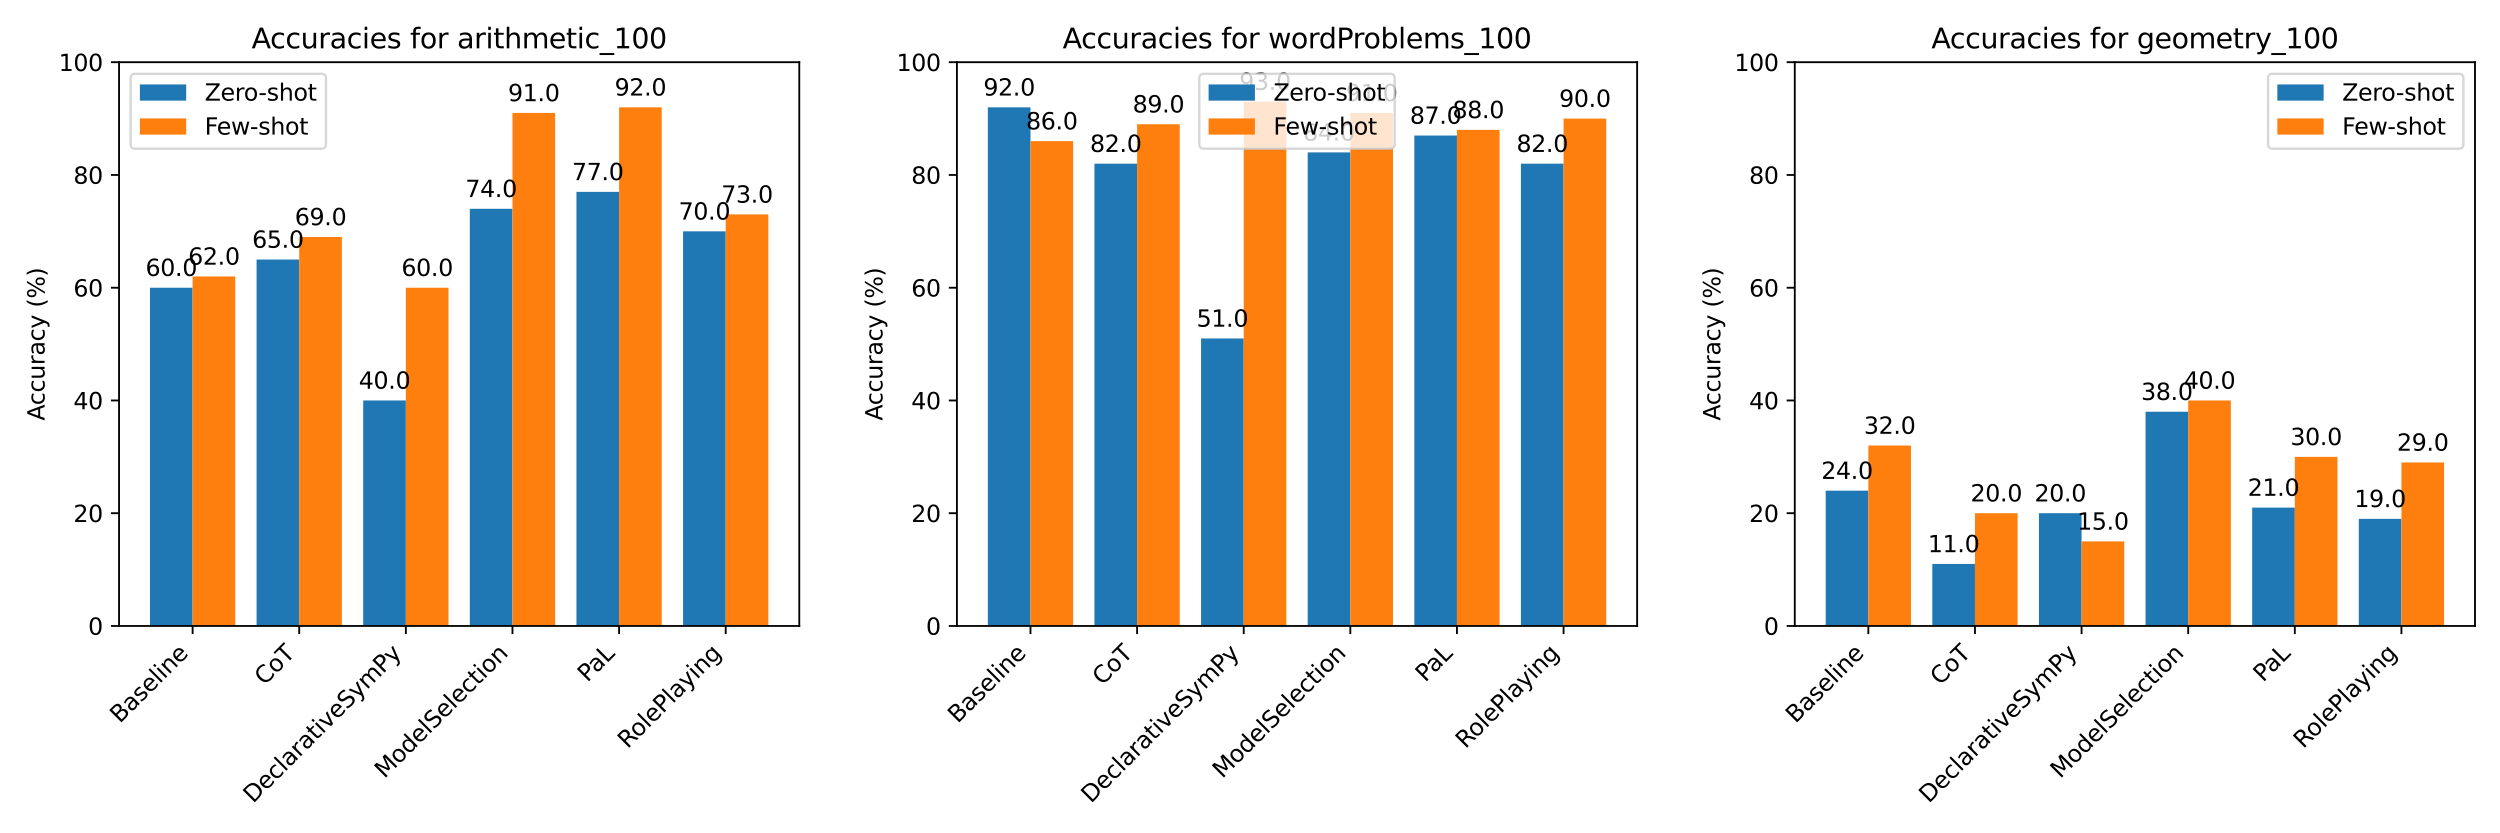 <?xml version="1.0" encoding="utf-8" standalone="no"?>
<!DOCTYPE svg PUBLIC "-//W3C//DTD SVG 1.1//EN"
  "http://www.w3.org/Graphics/SVG/1.1/DTD/svg11.dtd">
<svg xmlns:xlink="http://www.w3.org/1999/xlink" width="1080pt" height="360pt" viewBox="0 0 1080 360" xmlns="http://www.w3.org/2000/svg" version="1.1">
 <defs>
  <style type="text/css">*{stroke-linejoin: round; stroke-linecap: butt}</style>
 </defs>
 <g id="figure_1">
  <g id="patch_1">
   <path d="M 0 360 
L 1080 360 
L 1080 0 
L 0 0 
z
" style="fill: #ffffff"/>
  </g>
  <g id="axes_1">
   <g id="patch_2">
    <path d="M 51.429 270.415 
L 345.286 270.415 
L 345.286 26.88 
L 51.429 26.88 
z
" style="fill: #ffffff"/>
   </g>
   <g id="patch_3">
    <path d="M 64.786 270.415 
L 83.209 270.415 
L 83.209 124.294 
L 64.786 124.294 
z
" clip-path="url(#pe2fe3142b1)" style="fill: #1f77b4"/>
   </g>
   <g id="patch_4">
    <path d="M 110.845 270.415 
L 129.268 270.415 
L 129.268 112.117 
L 110.845 112.117 
z
" clip-path="url(#pe2fe3142b1)" style="fill: #1f77b4"/>
   </g>
   <g id="patch_5">
    <path d="M 156.904 270.415 
L 175.328 270.415 
L 175.328 173.001 
L 156.904 173.001 
z
" clip-path="url(#pe2fe3142b1)" style="fill: #1f77b4"/>
   </g>
   <g id="patch_6">
    <path d="M 202.963 270.415 
L 221.387 270.415 
L 221.387 90.199 
L 202.963 90.199 
z
" clip-path="url(#pe2fe3142b1)" style="fill: #1f77b4"/>
   </g>
   <g id="patch_7">
    <path d="M 249.022 270.415 
L 267.446 270.415 
L 267.446 82.893 
L 249.022 82.893 
z
" clip-path="url(#pe2fe3142b1)" style="fill: #1f77b4"/>
   </g>
   <g id="patch_8">
    <path d="M 295.081 270.415 
L 313.505 270.415 
L 313.505 99.94 
L 295.081 99.94 
z
" clip-path="url(#pe2fe3142b1)" style="fill: #1f77b4"/>
   </g>
   <g id="patch_9">
    <path d="M 83.209 270.415 
L 101.633 270.415 
L 101.633 119.423 
L 83.209 119.423 
z
" clip-path="url(#pe2fe3142b1)" style="fill: #ff7f0e"/>
   </g>
   <g id="patch_10">
    <path d="M 129.268 270.415 
L 147.692 270.415 
L 147.692 102.376 
L 129.268 102.376 
z
" clip-path="url(#pe2fe3142b1)" style="fill: #ff7f0e"/>
   </g>
   <g id="patch_11">
    <path d="M 175.328 270.415 
L 193.751 270.415 
L 193.751 124.294 
L 175.328 124.294 
z
" clip-path="url(#pe2fe3142b1)" style="fill: #ff7f0e"/>
   </g>
   <g id="patch_12">
    <path d="M 221.387 270.415 
L 239.81 270.415 
L 239.81 48.798 
L 221.387 48.798 
z
" clip-path="url(#pe2fe3142b1)" style="fill: #ff7f0e"/>
   </g>
   <g id="patch_13">
    <path d="M 267.446 270.415 
L 285.869 270.415 
L 285.869 46.363 
L 267.446 46.363 
z
" clip-path="url(#pe2fe3142b1)" style="fill: #ff7f0e"/>
   </g>
   <g id="patch_14">
    <path d="M 313.505 270.415 
L 331.928 270.415 
L 331.928 92.634 
L 313.505 92.634 
z
" clip-path="url(#pe2fe3142b1)" style="fill: #ff7f0e"/>
   </g>
   <g id="matplotlib.axis_1">
    <g id="xtick_1">
     <g id="line2d_1">
      <defs>
       <path id="m45e4bbaf15" d="M 0 0 
L 0 3.5 
" style="stroke: #000000; stroke-width: 0.8"/>
      </defs>
      <g>
       <use xlink:href="#m45e4bbaf15" x="83.209" y="270.415" style="stroke: #000000; stroke-width: 0.8"/>
      </g>
     </g>
     <g id="text_1">
      <!-- Baseline -->
      <g transform="translate(51.759 312.768) rotate(-45) scale(0.1 -0.1)">
       <defs>
        <path id="DejaVuSans-42" d="M 1259 2228 
L 1259 519 
L 2272 519 
Q 2781 519 3026 730 
Q 3272 941 3272 1375 
Q 3272 1813 3026 2020 
Q 2781 2228 2272 2228 
L 1259 2228 
z
M 1259 4147 
L 1259 2741 
L 2194 2741 
Q 2656 2741 2882 2914 
Q 3109 3088 3109 3444 
Q 3109 3797 2882 3972 
Q 2656 4147 2194 4147 
L 1259 4147 
z
M 628 4666 
L 2241 4666 
Q 2963 4666 3353 4366 
Q 3744 4066 3744 3513 
Q 3744 3084 3544 2831 
Q 3344 2578 2956 2516 
Q 3422 2416 3680 2098 
Q 3938 1781 3938 1306 
Q 3938 681 3513 340 
Q 3088 0 2303 0 
L 628 0 
L 628 4666 
z
" transform="scale(0.016)"/>
        <path id="DejaVuSans-61" d="M 2194 1759 
Q 1497 1759 1228 1600 
Q 959 1441 959 1056 
Q 959 750 1161 570 
Q 1363 391 1709 391 
Q 2188 391 2477 730 
Q 2766 1069 2766 1631 
L 2766 1759 
L 2194 1759 
z
M 3341 1997 
L 3341 0 
L 2766 0 
L 2766 531 
Q 2569 213 2275 61 
Q 1981 -91 1556 -91 
Q 1019 -91 701 211 
Q 384 513 384 1019 
Q 384 1609 779 1909 
Q 1175 2209 1959 2209 
L 2766 2209 
L 2766 2266 
Q 2766 2663 2505 2880 
Q 2244 3097 1772 3097 
Q 1472 3097 1187 3025 
Q 903 2953 641 2809 
L 641 3341 
Q 956 3463 1253 3523 
Q 1550 3584 1831 3584 
Q 2591 3584 2966 3190 
Q 3341 2797 3341 1997 
z
" transform="scale(0.016)"/>
        <path id="DejaVuSans-73" d="M 2834 3397 
L 2834 2853 
Q 2591 2978 2328 3040 
Q 2066 3103 1784 3103 
Q 1356 3103 1142 2972 
Q 928 2841 928 2578 
Q 928 2378 1081 2264 
Q 1234 2150 1697 2047 
L 1894 2003 
Q 2506 1872 2764 1633 
Q 3022 1394 3022 966 
Q 3022 478 2636 193 
Q 2250 -91 1575 -91 
Q 1294 -91 989 -36 
Q 684 19 347 128 
L 347 722 
Q 666 556 975 473 
Q 1284 391 1588 391 
Q 1994 391 2212 530 
Q 2431 669 2431 922 
Q 2431 1156 2273 1281 
Q 2116 1406 1581 1522 
L 1381 1569 
Q 847 1681 609 1914 
Q 372 2147 372 2553 
Q 372 3047 722 3315 
Q 1072 3584 1716 3584 
Q 2034 3584 2315 3537 
Q 2597 3491 2834 3397 
z
" transform="scale(0.016)"/>
        <path id="DejaVuSans-65" d="M 3597 1894 
L 3597 1613 
L 953 1613 
Q 991 1019 1311 708 
Q 1631 397 2203 397 
Q 2534 397 2845 478 
Q 3156 559 3463 722 
L 3463 178 
Q 3153 47 2828 -22 
Q 2503 -91 2169 -91 
Q 1331 -91 842 396 
Q 353 884 353 1716 
Q 353 2575 817 3079 
Q 1281 3584 2069 3584 
Q 2775 3584 3186 3129 
Q 3597 2675 3597 1894 
z
M 3022 2063 
Q 3016 2534 2758 2815 
Q 2500 3097 2075 3097 
Q 1594 3097 1305 2825 
Q 1016 2553 972 2059 
L 3022 2063 
z
" transform="scale(0.016)"/>
        <path id="DejaVuSans-6c" d="M 603 4863 
L 1178 4863 
L 1178 0 
L 603 0 
L 603 4863 
z
" transform="scale(0.016)"/>
        <path id="DejaVuSans-69" d="M 603 3500 
L 1178 3500 
L 1178 0 
L 603 0 
L 603 3500 
z
M 603 4863 
L 1178 4863 
L 1178 4134 
L 603 4134 
L 603 4863 
z
" transform="scale(0.016)"/>
        <path id="DejaVuSans-6e" d="M 3513 2113 
L 3513 0 
L 2938 0 
L 2938 2094 
Q 2938 2591 2744 2837 
Q 2550 3084 2163 3084 
Q 1697 3084 1428 2787 
Q 1159 2491 1159 1978 
L 1159 0 
L 581 0 
L 581 3500 
L 1159 3500 
L 1159 2956 
Q 1366 3272 1645 3428 
Q 1925 3584 2291 3584 
Q 2894 3584 3203 3211 
Q 3513 2838 3513 2113 
z
" transform="scale(0.016)"/>
       </defs>
       <use xlink:href="#DejaVuSans-42"/>
       <use xlink:href="#DejaVuSans-61" x="68.604"/>
       <use xlink:href="#DejaVuSans-73" x="129.883"/>
       <use xlink:href="#DejaVuSans-65" x="181.982"/>
       <use xlink:href="#DejaVuSans-6c" x="243.506"/>
       <use xlink:href="#DejaVuSans-69" x="271.289"/>
       <use xlink:href="#DejaVuSans-6e" x="299.072"/>
       <use xlink:href="#DejaVuSans-65" x="362.451"/>
      </g>
     </g>
    </g>
    <g id="xtick_2">
     <g id="line2d_2">
      <g>
       <use xlink:href="#m45e4bbaf15" x="129.268" y="270.415" style="stroke: #000000; stroke-width: 0.8"/>
      </g>
     </g>
     <g id="text_2">
      <!-- CoT -->
      <g transform="translate(114.215 296.371) rotate(-45) scale(0.1 -0.1)">
       <defs>
        <path id="DejaVuSans-43" d="M 4122 4306 
L 4122 3641 
Q 3803 3938 3442 4084 
Q 3081 4231 2675 4231 
Q 1875 4231 1450 3742 
Q 1025 3253 1025 2328 
Q 1025 1406 1450 917 
Q 1875 428 2675 428 
Q 3081 428 3442 575 
Q 3803 722 4122 1019 
L 4122 359 
Q 3791 134 3420 21 
Q 3050 -91 2638 -91 
Q 1578 -91 968 557 
Q 359 1206 359 2328 
Q 359 3453 968 4101 
Q 1578 4750 2638 4750 
Q 3056 4750 3426 4639 
Q 3797 4528 4122 4306 
z
" transform="scale(0.016)"/>
        <path id="DejaVuSans-6f" d="M 1959 3097 
Q 1497 3097 1228 2736 
Q 959 2375 959 1747 
Q 959 1119 1226 758 
Q 1494 397 1959 397 
Q 2419 397 2687 759 
Q 2956 1122 2956 1747 
Q 2956 2369 2687 2733 
Q 2419 3097 1959 3097 
z
M 1959 3584 
Q 2709 3584 3137 3096 
Q 3566 2609 3566 1747 
Q 3566 888 3137 398 
Q 2709 -91 1959 -91 
Q 1206 -91 779 398 
Q 353 888 353 1747 
Q 353 2609 779 3096 
Q 1206 3584 1959 3584 
z
" transform="scale(0.016)"/>
        <path id="DejaVuSans-54" d="M -19 4666 
L 3928 4666 
L 3928 4134 
L 2272 4134 
L 2272 0 
L 1638 0 
L 1638 4134 
L -19 4134 
L -19 4666 
z
" transform="scale(0.016)"/>
       </defs>
       <use xlink:href="#DejaVuSans-43"/>
       <use xlink:href="#DejaVuSans-6f" x="69.824"/>
       <use xlink:href="#DejaVuSans-54" x="131.006"/>
      </g>
     </g>
    </g>
    <g id="xtick_3">
     <g id="line2d_3">
      <g>
       <use xlink:href="#m45e4bbaf15" x="175.328" y="270.415" style="stroke: #000000; stroke-width: 0.8"/>
      </g>
     </g>
     <g id="text_3">
      <!-- DeclarativeSymPy -->
      <g transform="translate(109.352 347.292) rotate(-45) scale(0.1 -0.1)">
       <defs>
        <path id="DejaVuSans-44" d="M 1259 4147 
L 1259 519 
L 2022 519 
Q 2988 519 3436 956 
Q 3884 1394 3884 2338 
Q 3884 3275 3436 3711 
Q 2988 4147 2022 4147 
L 1259 4147 
z
M 628 4666 
L 1925 4666 
Q 3281 4666 3915 4102 
Q 4550 3538 4550 2338 
Q 4550 1131 3912 565 
Q 3275 0 1925 0 
L 628 0 
L 628 4666 
z
" transform="scale(0.016)"/>
        <path id="DejaVuSans-63" d="M 3122 3366 
L 3122 2828 
Q 2878 2963 2633 3030 
Q 2388 3097 2138 3097 
Q 1578 3097 1268 2742 
Q 959 2388 959 1747 
Q 959 1106 1268 751 
Q 1578 397 2138 397 
Q 2388 397 2633 464 
Q 2878 531 3122 666 
L 3122 134 
Q 2881 22 2623 -34 
Q 2366 -91 2075 -91 
Q 1284 -91 818 406 
Q 353 903 353 1747 
Q 353 2603 823 3093 
Q 1294 3584 2113 3584 
Q 2378 3584 2631 3529 
Q 2884 3475 3122 3366 
z
" transform="scale(0.016)"/>
        <path id="DejaVuSans-72" d="M 2631 2963 
Q 2534 3019 2420 3045 
Q 2306 3072 2169 3072 
Q 1681 3072 1420 2755 
Q 1159 2438 1159 1844 
L 1159 0 
L 581 0 
L 581 3500 
L 1159 3500 
L 1159 2956 
Q 1341 3275 1631 3429 
Q 1922 3584 2338 3584 
Q 2397 3584 2469 3576 
Q 2541 3569 2628 3553 
L 2631 2963 
z
" transform="scale(0.016)"/>
        <path id="DejaVuSans-74" d="M 1172 4494 
L 1172 3500 
L 2356 3500 
L 2356 3053 
L 1172 3053 
L 1172 1153 
Q 1172 725 1289 603 
Q 1406 481 1766 481 
L 2356 481 
L 2356 0 
L 1766 0 
Q 1100 0 847 248 
Q 594 497 594 1153 
L 594 3053 
L 172 3053 
L 172 3500 
L 594 3500 
L 594 4494 
L 1172 4494 
z
" transform="scale(0.016)"/>
        <path id="DejaVuSans-76" d="M 191 3500 
L 800 3500 
L 1894 563 
L 2988 3500 
L 3597 3500 
L 2284 0 
L 1503 0 
L 191 3500 
z
" transform="scale(0.016)"/>
        <path id="DejaVuSans-53" d="M 3425 4513 
L 3425 3897 
Q 3066 4069 2747 4153 
Q 2428 4238 2131 4238 
Q 1616 4238 1336 4038 
Q 1056 3838 1056 3469 
Q 1056 3159 1242 3001 
Q 1428 2844 1947 2747 
L 2328 2669 
Q 3034 2534 3370 2195 
Q 3706 1856 3706 1288 
Q 3706 609 3251 259 
Q 2797 -91 1919 -91 
Q 1588 -91 1214 -16 
Q 841 59 441 206 
L 441 856 
Q 825 641 1194 531 
Q 1563 422 1919 422 
Q 2459 422 2753 634 
Q 3047 847 3047 1241 
Q 3047 1584 2836 1778 
Q 2625 1972 2144 2069 
L 1759 2144 
Q 1053 2284 737 2584 
Q 422 2884 422 3419 
Q 422 4038 858 4394 
Q 1294 4750 2059 4750 
Q 2388 4750 2728 4690 
Q 3069 4631 3425 4513 
z
" transform="scale(0.016)"/>
        <path id="DejaVuSans-79" d="M 2059 -325 
Q 1816 -950 1584 -1140 
Q 1353 -1331 966 -1331 
L 506 -1331 
L 506 -850 
L 844 -850 
Q 1081 -850 1212 -737 
Q 1344 -625 1503 -206 
L 1606 56 
L 191 3500 
L 800 3500 
L 1894 763 
L 2988 3500 
L 3597 3500 
L 2059 -325 
z
" transform="scale(0.016)"/>
        <path id="DejaVuSans-6d" d="M 3328 2828 
Q 3544 3216 3844 3400 
Q 4144 3584 4550 3584 
Q 5097 3584 5394 3201 
Q 5691 2819 5691 2113 
L 5691 0 
L 5113 0 
L 5113 2094 
Q 5113 2597 4934 2840 
Q 4756 3084 4391 3084 
Q 3944 3084 3684 2787 
Q 3425 2491 3425 1978 
L 3425 0 
L 2847 0 
L 2847 2094 
Q 2847 2600 2669 2842 
Q 2491 3084 2119 3084 
Q 1678 3084 1418 2786 
Q 1159 2488 1159 1978 
L 1159 0 
L 581 0 
L 581 3500 
L 1159 3500 
L 1159 2956 
Q 1356 3278 1631 3431 
Q 1906 3584 2284 3584 
Q 2666 3584 2933 3390 
Q 3200 3197 3328 2828 
z
" transform="scale(0.016)"/>
        <path id="DejaVuSans-50" d="M 1259 4147 
L 1259 2394 
L 2053 2394 
Q 2494 2394 2734 2622 
Q 2975 2850 2975 3272 
Q 2975 3691 2734 3919 
Q 2494 4147 2053 4147 
L 1259 4147 
z
M 628 4666 
L 2053 4666 
Q 2838 4666 3239 4311 
Q 3641 3956 3641 3272 
Q 3641 2581 3239 2228 
Q 2838 1875 2053 1875 
L 1259 1875 
L 1259 0 
L 628 0 
L 628 4666 
z
" transform="scale(0.016)"/>
       </defs>
       <use xlink:href="#DejaVuSans-44"/>
       <use xlink:href="#DejaVuSans-65" x="77.002"/>
       <use xlink:href="#DejaVuSans-63" x="138.525"/>
       <use xlink:href="#DejaVuSans-6c" x="193.506"/>
       <use xlink:href="#DejaVuSans-61" x="221.289"/>
       <use xlink:href="#DejaVuSans-72" x="282.568"/>
       <use xlink:href="#DejaVuSans-61" x="323.682"/>
       <use xlink:href="#DejaVuSans-74" x="384.961"/>
       <use xlink:href="#DejaVuSans-69" x="424.17"/>
       <use xlink:href="#DejaVuSans-76" x="451.953"/>
       <use xlink:href="#DejaVuSans-65" x="511.133"/>
       <use xlink:href="#DejaVuSans-53" x="572.656"/>
       <use xlink:href="#DejaVuSans-79" x="636.133"/>
       <use xlink:href="#DejaVuSans-6d" x="695.312"/>
       <use xlink:href="#DejaVuSans-50" x="792.725"/>
       <use xlink:href="#DejaVuSans-79" x="853.027"/>
      </g>
     </g>
    </g>
    <g id="xtick_4">
     <g id="line2d_4">
      <g>
       <use xlink:href="#m45e4bbaf15" x="221.387" y="270.415" style="stroke: #000000; stroke-width: 0.8"/>
      </g>
     </g>
     <g id="text_4">
      <!-- ModelSelection -->
      <g transform="translate(166.096 336.607) rotate(-45) scale(0.1 -0.1)">
       <defs>
        <path id="DejaVuSans-4d" d="M 628 4666 
L 1569 4666 
L 2759 1491 
L 3956 4666 
L 4897 4666 
L 4897 0 
L 4281 0 
L 4281 4097 
L 3078 897 
L 2444 897 
L 1241 4097 
L 1241 0 
L 628 0 
L 628 4666 
z
" transform="scale(0.016)"/>
        <path id="DejaVuSans-64" d="M 2906 2969 
L 2906 4863 
L 3481 4863 
L 3481 0 
L 2906 0 
L 2906 525 
Q 2725 213 2448 61 
Q 2172 -91 1784 -91 
Q 1150 -91 751 415 
Q 353 922 353 1747 
Q 353 2572 751 3078 
Q 1150 3584 1784 3584 
Q 2172 3584 2448 3432 
Q 2725 3281 2906 2969 
z
M 947 1747 
Q 947 1113 1208 752 
Q 1469 391 1925 391 
Q 2381 391 2643 752 
Q 2906 1113 2906 1747 
Q 2906 2381 2643 2742 
Q 2381 3103 1925 3103 
Q 1469 3103 1208 2742 
Q 947 2381 947 1747 
z
" transform="scale(0.016)"/>
       </defs>
       <use xlink:href="#DejaVuSans-4d"/>
       <use xlink:href="#DejaVuSans-6f" x="86.279"/>
       <use xlink:href="#DejaVuSans-64" x="147.461"/>
       <use xlink:href="#DejaVuSans-65" x="210.938"/>
       <use xlink:href="#DejaVuSans-6c" x="272.461"/>
       <use xlink:href="#DejaVuSans-53" x="300.244"/>
       <use xlink:href="#DejaVuSans-65" x="363.721"/>
       <use xlink:href="#DejaVuSans-6c" x="425.244"/>
       <use xlink:href="#DejaVuSans-65" x="453.027"/>
       <use xlink:href="#DejaVuSans-63" x="514.551"/>
       <use xlink:href="#DejaVuSans-74" x="569.531"/>
       <use xlink:href="#DejaVuSans-69" x="608.74"/>
       <use xlink:href="#DejaVuSans-6f" x="636.523"/>
       <use xlink:href="#DejaVuSans-6e" x="697.705"/>
      </g>
     </g>
    </g>
    <g id="xtick_5">
     <g id="line2d_5">
      <g>
       <use xlink:href="#m45e4bbaf15" x="267.446" y="270.415" style="stroke: #000000; stroke-width: 0.8"/>
      </g>
     </g>
     <g id="text_5">
      <!-- PaL -->
      <g transform="translate(253.757 295.006) rotate(-45) scale(0.1 -0.1)">
       <defs>
        <path id="DejaVuSans-4c" d="M 628 4666 
L 1259 4666 
L 1259 531 
L 3531 531 
L 3531 0 
L 628 0 
L 628 4666 
z
" transform="scale(0.016)"/>
       </defs>
       <use xlink:href="#DejaVuSans-50"/>
       <use xlink:href="#DejaVuSans-61" x="55.803"/>
       <use xlink:href="#DejaVuSans-4c" x="117.082"/>
      </g>
     </g>
    </g>
    <g id="xtick_6">
     <g id="line2d_6">
      <g>
       <use xlink:href="#m45e4bbaf15" x="313.505" y="270.415" style="stroke: #000000; stroke-width: 0.8"/>
      </g>
     </g>
     <g id="text_6">
      <!-- RolePlaying -->
      <g transform="translate(271.116 323.706) rotate(-45) scale(0.1 -0.1)">
       <defs>
        <path id="DejaVuSans-52" d="M 2841 2188 
Q 3044 2119 3236 1894 
Q 3428 1669 3622 1275 
L 4263 0 
L 3584 0 
L 2988 1197 
Q 2756 1666 2539 1819 
Q 2322 1972 1947 1972 
L 1259 1972 
L 1259 0 
L 628 0 
L 628 4666 
L 2053 4666 
Q 2853 4666 3247 4331 
Q 3641 3997 3641 3322 
Q 3641 2881 3436 2590 
Q 3231 2300 2841 2188 
z
M 1259 4147 
L 1259 2491 
L 2053 2491 
Q 2509 2491 2742 2702 
Q 2975 2913 2975 3322 
Q 2975 3731 2742 3939 
Q 2509 4147 2053 4147 
L 1259 4147 
z
" transform="scale(0.016)"/>
        <path id="DejaVuSans-67" d="M 2906 1791 
Q 2906 2416 2648 2759 
Q 2391 3103 1925 3103 
Q 1463 3103 1205 2759 
Q 947 2416 947 1791 
Q 947 1169 1205 825 
Q 1463 481 1925 481 
Q 2391 481 2648 825 
Q 2906 1169 2906 1791 
z
M 3481 434 
Q 3481 -459 3084 -895 
Q 2688 -1331 1869 -1331 
Q 1566 -1331 1297 -1286 
Q 1028 -1241 775 -1147 
L 775 -588 
Q 1028 -725 1275 -790 
Q 1522 -856 1778 -856 
Q 2344 -856 2625 -561 
Q 2906 -266 2906 331 
L 2906 616 
Q 2728 306 2450 153 
Q 2172 0 1784 0 
Q 1141 0 747 490 
Q 353 981 353 1791 
Q 353 2603 747 3093 
Q 1141 3584 1784 3584 
Q 2172 3584 2450 3431 
Q 2728 3278 2906 2969 
L 2906 3500 
L 3481 3500 
L 3481 434 
z
" transform="scale(0.016)"/>
       </defs>
       <use xlink:href="#DejaVuSans-52"/>
       <use xlink:href="#DejaVuSans-6f" x="64.982"/>
       <use xlink:href="#DejaVuSans-6c" x="126.164"/>
       <use xlink:href="#DejaVuSans-65" x="153.947"/>
       <use xlink:href="#DejaVuSans-50" x="215.471"/>
       <use xlink:href="#DejaVuSans-6c" x="275.773"/>
       <use xlink:href="#DejaVuSans-61" x="303.557"/>
       <use xlink:href="#DejaVuSans-79" x="364.836"/>
       <use xlink:href="#DejaVuSans-69" x="424.016"/>
       <use xlink:href="#DejaVuSans-6e" x="451.799"/>
       <use xlink:href="#DejaVuSans-67" x="515.178"/>
      </g>
     </g>
    </g>
   </g>
   <g id="matplotlib.axis_2">
    <g id="ytick_1">
     <g id="line2d_7">
      <defs>
       <path id="m4933a5a792" d="M 0 0 
L -3.5 0 
" style="stroke: #000000; stroke-width: 0.8"/>
      </defs>
      <g>
       <use xlink:href="#m4933a5a792" x="51.429" y="270.415" style="stroke: #000000; stroke-width: 0.8"/>
      </g>
     </g>
     <g id="text_7">
      <!-- 0 -->
      <g transform="translate(38.066 274.214) scale(0.1 -0.1)">
       <defs>
        <path id="DejaVuSans-30" d="M 2034 4250 
Q 1547 4250 1301 3770 
Q 1056 3291 1056 2328 
Q 1056 1369 1301 889 
Q 1547 409 2034 409 
Q 2525 409 2770 889 
Q 3016 1369 3016 2328 
Q 3016 3291 2770 3770 
Q 2525 4250 2034 4250 
z
M 2034 4750 
Q 2819 4750 3233 4129 
Q 3647 3509 3647 2328 
Q 3647 1150 3233 529 
Q 2819 -91 2034 -91 
Q 1250 -91 836 529 
Q 422 1150 422 2328 
Q 422 3509 836 4129 
Q 1250 4750 2034 4750 
z
" transform="scale(0.016)"/>
       </defs>
       <use xlink:href="#DejaVuSans-30"/>
      </g>
     </g>
    </g>
    <g id="ytick_2">
     <g id="line2d_8">
      <g>
       <use xlink:href="#m4933a5a792" x="51.429" y="221.708" style="stroke: #000000; stroke-width: 0.8"/>
      </g>
     </g>
     <g id="text_8">
      <!-- 20 -->
      <g transform="translate(31.704 225.507) scale(0.1 -0.1)">
       <defs>
        <path id="DejaVuSans-32" d="M 1228 531 
L 3431 531 
L 3431 0 
L 469 0 
L 469 531 
Q 828 903 1448 1529 
Q 2069 2156 2228 2338 
Q 2531 2678 2651 2914 
Q 2772 3150 2772 3378 
Q 2772 3750 2511 3984 
Q 2250 4219 1831 4219 
Q 1534 4219 1204 4116 
Q 875 4013 500 3803 
L 500 4441 
Q 881 4594 1212 4672 
Q 1544 4750 1819 4750 
Q 2544 4750 2975 4387 
Q 3406 4025 3406 3419 
Q 3406 3131 3298 2873 
Q 3191 2616 2906 2266 
Q 2828 2175 2409 1742 
Q 1991 1309 1228 531 
z
" transform="scale(0.016)"/>
       </defs>
       <use xlink:href="#DejaVuSans-32"/>
       <use xlink:href="#DejaVuSans-30" x="63.623"/>
      </g>
     </g>
    </g>
    <g id="ytick_3">
     <g id="line2d_9">
      <g>
       <use xlink:href="#m4933a5a792" x="51.429" y="173.001" style="stroke: #000000; stroke-width: 0.8"/>
      </g>
     </g>
     <g id="text_9">
      <!-- 40 -->
      <g transform="translate(31.704 176.8) scale(0.1 -0.1)">
       <defs>
        <path id="DejaVuSans-34" d="M 2419 4116 
L 825 1625 
L 2419 1625 
L 2419 4116 
z
M 2253 4666 
L 3047 4666 
L 3047 1625 
L 3713 1625 
L 3713 1100 
L 3047 1100 
L 3047 0 
L 2419 0 
L 2419 1100 
L 313 1100 
L 313 1709 
L 2253 4666 
z
" transform="scale(0.016)"/>
       </defs>
       <use xlink:href="#DejaVuSans-34"/>
       <use xlink:href="#DejaVuSans-30" x="63.623"/>
      </g>
     </g>
    </g>
    <g id="ytick_4">
     <g id="line2d_10">
      <g>
       <use xlink:href="#m4933a5a792" x="51.429" y="124.294" style="stroke: #000000; stroke-width: 0.8"/>
      </g>
     </g>
     <g id="text_10">
      <!-- 60 -->
      <g transform="translate(31.704 128.093) scale(0.1 -0.1)">
       <defs>
        <path id="DejaVuSans-36" d="M 2113 2584 
Q 1688 2584 1439 2293 
Q 1191 2003 1191 1497 
Q 1191 994 1439 701 
Q 1688 409 2113 409 
Q 2538 409 2786 701 
Q 3034 994 3034 1497 
Q 3034 2003 2786 2293 
Q 2538 2584 2113 2584 
z
M 3366 4563 
L 3366 3988 
Q 3128 4100 2886 4159 
Q 2644 4219 2406 4219 
Q 1781 4219 1451 3797 
Q 1122 3375 1075 2522 
Q 1259 2794 1537 2939 
Q 1816 3084 2150 3084 
Q 2853 3084 3261 2657 
Q 3669 2231 3669 1497 
Q 3669 778 3244 343 
Q 2819 -91 2113 -91 
Q 1303 -91 875 529 
Q 447 1150 447 2328 
Q 447 3434 972 4092 
Q 1497 4750 2381 4750 
Q 2619 4750 2861 4703 
Q 3103 4656 3366 4563 
z
" transform="scale(0.016)"/>
       </defs>
       <use xlink:href="#DejaVuSans-36"/>
       <use xlink:href="#DejaVuSans-30" x="63.623"/>
      </g>
     </g>
    </g>
    <g id="ytick_5">
     <g id="line2d_11">
      <g>
       <use xlink:href="#m4933a5a792" x="51.429" y="75.587" style="stroke: #000000; stroke-width: 0.8"/>
      </g>
     </g>
     <g id="text_11">
      <!-- 80 -->
      <g transform="translate(31.704 79.386) scale(0.1 -0.1)">
       <defs>
        <path id="DejaVuSans-38" d="M 2034 2216 
Q 1584 2216 1326 1975 
Q 1069 1734 1069 1313 
Q 1069 891 1326 650 
Q 1584 409 2034 409 
Q 2484 409 2743 651 
Q 3003 894 3003 1313 
Q 3003 1734 2745 1975 
Q 2488 2216 2034 2216 
z
M 1403 2484 
Q 997 2584 770 2862 
Q 544 3141 544 3541 
Q 544 4100 942 4425 
Q 1341 4750 2034 4750 
Q 2731 4750 3128 4425 
Q 3525 4100 3525 3541 
Q 3525 3141 3298 2862 
Q 3072 2584 2669 2484 
Q 3125 2378 3379 2068 
Q 3634 1759 3634 1313 
Q 3634 634 3220 271 
Q 2806 -91 2034 -91 
Q 1263 -91 848 271 
Q 434 634 434 1313 
Q 434 1759 690 2068 
Q 947 2378 1403 2484 
z
M 1172 3481 
Q 1172 3119 1398 2916 
Q 1625 2713 2034 2713 
Q 2441 2713 2670 2916 
Q 2900 3119 2900 3481 
Q 2900 3844 2670 4047 
Q 2441 4250 2034 4250 
Q 1625 4250 1398 4047 
Q 1172 3844 1172 3481 
z
" transform="scale(0.016)"/>
       </defs>
       <use xlink:href="#DejaVuSans-38"/>
       <use xlink:href="#DejaVuSans-30" x="63.623"/>
      </g>
     </g>
    </g>
    <g id="ytick_6">
     <g id="line2d_12">
      <g>
       <use xlink:href="#m4933a5a792" x="51.429" y="26.88" style="stroke: #000000; stroke-width: 0.8"/>
      </g>
     </g>
     <g id="text_12">
      <!-- 100 -->
      <g transform="translate(25.341 30.679) scale(0.1 -0.1)">
       <defs>
        <path id="DejaVuSans-31" d="M 794 531 
L 1825 531 
L 1825 4091 
L 703 3866 
L 703 4441 
L 1819 4666 
L 2450 4666 
L 2450 531 
L 3481 531 
L 3481 0 
L 794 0 
L 794 531 
z
" transform="scale(0.016)"/>
       </defs>
       <use xlink:href="#DejaVuSans-31"/>
       <use xlink:href="#DejaVuSans-30" x="63.623"/>
       <use xlink:href="#DejaVuSans-30" x="127.246"/>
      </g>
     </g>
    </g>
    <g id="text_13">
     <!-- Accuracy (%) -->
     <g transform="translate(19.261 181.717) rotate(-90) scale(0.1 -0.1)">
      <defs>
       <path id="DejaVuSans-41" d="M 2188 4044 
L 1331 1722 
L 3047 1722 
L 2188 4044 
z
M 1831 4666 
L 2547 4666 
L 4325 0 
L 3669 0 
L 3244 1197 
L 1141 1197 
L 716 0 
L 50 0 
L 1831 4666 
z
" transform="scale(0.016)"/>
       <path id="DejaVuSans-75" d="M 544 1381 
L 544 3500 
L 1119 3500 
L 1119 1403 
Q 1119 906 1312 657 
Q 1506 409 1894 409 
Q 2359 409 2629 706 
Q 2900 1003 2900 1516 
L 2900 3500 
L 3475 3500 
L 3475 0 
L 2900 0 
L 2900 538 
Q 2691 219 2414 64 
Q 2138 -91 1772 -91 
Q 1169 -91 856 284 
Q 544 659 544 1381 
z
M 1991 3584 
L 1991 3584 
z
" transform="scale(0.016)"/>
       <path id="DejaVuSans-20" transform="scale(0.016)"/>
       <path id="DejaVuSans-28" d="M 1984 4856 
Q 1566 4138 1362 3434 
Q 1159 2731 1159 2009 
Q 1159 1288 1364 580 
Q 1569 -128 1984 -844 
L 1484 -844 
Q 1016 -109 783 600 
Q 550 1309 550 2009 
Q 550 2706 781 3412 
Q 1013 4119 1484 4856 
L 1984 4856 
z
" transform="scale(0.016)"/>
       <path id="DejaVuSans-25" d="M 4653 2053 
Q 4381 2053 4226 1822 
Q 4072 1591 4072 1178 
Q 4072 772 4226 539 
Q 4381 306 4653 306 
Q 4919 306 5073 539 
Q 5228 772 5228 1178 
Q 5228 1588 5073 1820 
Q 4919 2053 4653 2053 
z
M 4653 2450 
Q 5147 2450 5437 2106 
Q 5728 1763 5728 1178 
Q 5728 594 5436 251 
Q 5144 -91 4653 -91 
Q 4153 -91 3862 251 
Q 3572 594 3572 1178 
Q 3572 1766 3864 2108 
Q 4156 2450 4653 2450 
z
M 1428 4353 
Q 1159 4353 1004 4120 
Q 850 3888 850 3481 
Q 850 3069 1003 2837 
Q 1156 2606 1428 2606 
Q 1700 2606 1854 2837 
Q 2009 3069 2009 3481 
Q 2009 3884 1853 4118 
Q 1697 4353 1428 4353 
z
M 4250 4750 
L 4750 4750 
L 1831 -91 
L 1331 -91 
L 4250 4750 
z
M 1428 4750 
Q 1922 4750 2215 4408 
Q 2509 4066 2509 3481 
Q 2509 2891 2217 2550 
Q 1925 2209 1428 2209 
Q 931 2209 642 2551 
Q 353 2894 353 3481 
Q 353 4063 643 4406 
Q 934 4750 1428 4750 
z
" transform="scale(0.016)"/>
       <path id="DejaVuSans-29" d="M 513 4856 
L 1013 4856 
Q 1481 4119 1714 3412 
Q 1947 2706 1947 2009 
Q 1947 1309 1714 600 
Q 1481 -109 1013 -844 
L 513 -844 
Q 928 -128 1133 580 
Q 1338 1288 1338 2009 
Q 1338 2731 1133 3434 
Q 928 4138 513 4856 
z
" transform="scale(0.016)"/>
      </defs>
      <use xlink:href="#DejaVuSans-41"/>
      <use xlink:href="#DejaVuSans-63" x="66.658"/>
      <use xlink:href="#DejaVuSans-63" x="121.639"/>
      <use xlink:href="#DejaVuSans-75" x="176.619"/>
      <use xlink:href="#DejaVuSans-72" x="239.998"/>
      <use xlink:href="#DejaVuSans-61" x="281.111"/>
      <use xlink:href="#DejaVuSans-63" x="342.391"/>
      <use xlink:href="#DejaVuSans-79" x="397.371"/>
      <use xlink:href="#DejaVuSans-20" x="456.551"/>
      <use xlink:href="#DejaVuSans-28" x="488.338"/>
      <use xlink:href="#DejaVuSans-25" x="527.352"/>
      <use xlink:href="#DejaVuSans-29" x="622.371"/>
     </g>
    </g>
   </g>
   <g id="patch_15">
    <path d="M 51.429 270.415 
L 51.429 26.88 
" style="fill: none; stroke: #000000; stroke-width: 0.8; stroke-linejoin: miter; stroke-linecap: square"/>
   </g>
   <g id="patch_16">
    <path d="M 345.286 270.415 
L 345.286 26.88 
" style="fill: none; stroke: #000000; stroke-width: 0.8; stroke-linejoin: miter; stroke-linecap: square"/>
   </g>
   <g id="patch_17">
    <path d="M 51.429 270.415 
L 345.286 270.415 
" style="fill: none; stroke: #000000; stroke-width: 0.8; stroke-linejoin: miter; stroke-linecap: square"/>
   </g>
   <g id="patch_18">
    <path d="M 51.429 26.88 
L 345.286 26.88 
" style="fill: none; stroke: #000000; stroke-width: 0.8; stroke-linejoin: miter; stroke-linecap: square"/>
   </g>
   <g id="text_14">
    <!-- 60.0 -->
    <g transform="translate(62.865 119.214) scale(0.1 -0.1)">
     <defs>
      <path id="DejaVuSans-2e" d="M 684 794 
L 1344 794 
L 1344 0 
L 684 0 
L 684 794 
z
" transform="scale(0.016)"/>
     </defs>
     <use xlink:href="#DejaVuSans-36"/>
     <use xlink:href="#DejaVuSans-30" x="63.623"/>
     <use xlink:href="#DejaVuSans-2e" x="127.246"/>
     <use xlink:href="#DejaVuSans-30" x="159.033"/>
    </g>
   </g>
   <g id="text_15">
    <!-- 65.0 -->
    <g transform="translate(108.924 107.037) scale(0.1 -0.1)">
     <defs>
      <path id="DejaVuSans-35" d="M 691 4666 
L 3169 4666 
L 3169 4134 
L 1269 4134 
L 1269 2991 
Q 1406 3038 1543 3061 
Q 1681 3084 1819 3084 
Q 2600 3084 3056 2656 
Q 3513 2228 3513 1497 
Q 3513 744 3044 326 
Q 2575 -91 1722 -91 
Q 1428 -91 1123 -41 
Q 819 9 494 109 
L 494 744 
Q 775 591 1075 516 
Q 1375 441 1709 441 
Q 2250 441 2565 725 
Q 2881 1009 2881 1497 
Q 2881 1984 2565 2268 
Q 2250 2553 1709 2553 
Q 1456 2553 1204 2497 
Q 953 2441 691 2322 
L 691 4666 
z
" transform="scale(0.016)"/>
     </defs>
     <use xlink:href="#DejaVuSans-36"/>
     <use xlink:href="#DejaVuSans-35" x="63.623"/>
     <use xlink:href="#DejaVuSans-2e" x="127.246"/>
     <use xlink:href="#DejaVuSans-30" x="159.033"/>
    </g>
   </g>
   <g id="text_16">
    <!-- 40.0 -->
    <g transform="translate(154.983 167.921) scale(0.1 -0.1)">
     <use xlink:href="#DejaVuSans-34"/>
     <use xlink:href="#DejaVuSans-30" x="63.623"/>
     <use xlink:href="#DejaVuSans-2e" x="127.246"/>
     <use xlink:href="#DejaVuSans-30" x="159.033"/>
    </g>
   </g>
   <g id="text_17">
    <!-- 74.0 -->
    <g transform="translate(201.042 85.119) scale(0.1 -0.1)">
     <defs>
      <path id="DejaVuSans-37" d="M 525 4666 
L 3525 4666 
L 3525 4397 
L 1831 0 
L 1172 0 
L 2766 4134 
L 525 4134 
L 525 4666 
z
" transform="scale(0.016)"/>
     </defs>
     <use xlink:href="#DejaVuSans-37"/>
     <use xlink:href="#DejaVuSans-34" x="63.623"/>
     <use xlink:href="#DejaVuSans-2e" x="127.246"/>
     <use xlink:href="#DejaVuSans-30" x="159.033"/>
    </g>
   </g>
   <g id="text_18">
    <!-- 77.0 -->
    <g transform="translate(247.101 77.813) scale(0.1 -0.1)">
     <use xlink:href="#DejaVuSans-37"/>
     <use xlink:href="#DejaVuSans-37" x="63.623"/>
     <use xlink:href="#DejaVuSans-2e" x="127.246"/>
     <use xlink:href="#DejaVuSans-30" x="159.033"/>
    </g>
   </g>
   <g id="text_19">
    <!-- 70.0 -->
    <g transform="translate(293.16 94.861) scale(0.1 -0.1)">
     <use xlink:href="#DejaVuSans-37"/>
     <use xlink:href="#DejaVuSans-30" x="63.623"/>
     <use xlink:href="#DejaVuSans-2e" x="127.246"/>
     <use xlink:href="#DejaVuSans-30" x="159.033"/>
    </g>
   </g>
   <g id="text_20">
    <!-- 62.0 -->
    <g transform="translate(81.288 114.343) scale(0.1 -0.1)">
     <use xlink:href="#DejaVuSans-36"/>
     <use xlink:href="#DejaVuSans-32" x="63.623"/>
     <use xlink:href="#DejaVuSans-2e" x="127.246"/>
     <use xlink:href="#DejaVuSans-30" x="159.033"/>
    </g>
   </g>
   <g id="text_21">
    <!-- 69.0 -->
    <g transform="translate(127.347 97.296) scale(0.1 -0.1)">
     <defs>
      <path id="DejaVuSans-39" d="M 703 97 
L 703 672 
Q 941 559 1184 500 
Q 1428 441 1663 441 
Q 2288 441 2617 861 
Q 2947 1281 2994 2138 
Q 2813 1869 2534 1725 
Q 2256 1581 1919 1581 
Q 1219 1581 811 2004 
Q 403 2428 403 3163 
Q 403 3881 828 4315 
Q 1253 4750 1959 4750 
Q 2769 4750 3195 4129 
Q 3622 3509 3622 2328 
Q 3622 1225 3098 567 
Q 2575 -91 1691 -91 
Q 1453 -91 1209 -44 
Q 966 3 703 97 
z
M 1959 2075 
Q 2384 2075 2632 2365 
Q 2881 2656 2881 3163 
Q 2881 3666 2632 3958 
Q 2384 4250 1959 4250 
Q 1534 4250 1286 3958 
Q 1038 3666 1038 3163 
Q 1038 2656 1286 2365 
Q 1534 2075 1959 2075 
z
" transform="scale(0.016)"/>
     </defs>
     <use xlink:href="#DejaVuSans-36"/>
     <use xlink:href="#DejaVuSans-39" x="63.623"/>
     <use xlink:href="#DejaVuSans-2e" x="127.246"/>
     <use xlink:href="#DejaVuSans-30" x="159.033"/>
    </g>
   </g>
   <g id="text_22">
    <!-- 60.0 -->
    <g transform="translate(173.407 119.214) scale(0.1 -0.1)">
     <use xlink:href="#DejaVuSans-36"/>
     <use xlink:href="#DejaVuSans-30" x="63.623"/>
     <use xlink:href="#DejaVuSans-2e" x="127.246"/>
     <use xlink:href="#DejaVuSans-30" x="159.033"/>
    </g>
   </g>
   <g id="text_23">
    <!-- 91.0 -->
    <g transform="translate(219.466 43.718) scale(0.1 -0.1)">
     <use xlink:href="#DejaVuSans-39"/>
     <use xlink:href="#DejaVuSans-31" x="63.623"/>
     <use xlink:href="#DejaVuSans-2e" x="127.246"/>
     <use xlink:href="#DejaVuSans-30" x="159.033"/>
    </g>
   </g>
   <g id="text_24">
    <!-- 92.0 -->
    <g transform="translate(265.525 41.283) scale(0.1 -0.1)">
     <use xlink:href="#DejaVuSans-39"/>
     <use xlink:href="#DejaVuSans-32" x="63.623"/>
     <use xlink:href="#DejaVuSans-2e" x="127.246"/>
     <use xlink:href="#DejaVuSans-30" x="159.033"/>
    </g>
   </g>
   <g id="text_25">
    <!-- 73.0 -->
    <g transform="translate(311.584 87.555) scale(0.1 -0.1)">
     <defs>
      <path id="DejaVuSans-33" d="M 2597 2516 
Q 3050 2419 3304 2112 
Q 3559 1806 3559 1356 
Q 3559 666 3084 287 
Q 2609 -91 1734 -91 
Q 1441 -91 1130 -33 
Q 819 25 488 141 
L 488 750 
Q 750 597 1062 519 
Q 1375 441 1716 441 
Q 2309 441 2620 675 
Q 2931 909 2931 1356 
Q 2931 1769 2642 2001 
Q 2353 2234 1838 2234 
L 1294 2234 
L 1294 2753 
L 1863 2753 
Q 2328 2753 2575 2939 
Q 2822 3125 2822 3475 
Q 2822 3834 2567 4026 
Q 2313 4219 1838 4219 
Q 1578 4219 1281 4162 
Q 984 4106 628 3988 
L 628 4550 
Q 988 4650 1302 4700 
Q 1616 4750 1894 4750 
Q 2613 4750 3031 4423 
Q 3450 4097 3450 3541 
Q 3450 3153 3228 2886 
Q 3006 2619 2597 2516 
z
" transform="scale(0.016)"/>
     </defs>
     <use xlink:href="#DejaVuSans-37"/>
     <use xlink:href="#DejaVuSans-33" x="63.623"/>
     <use xlink:href="#DejaVuSans-2e" x="127.246"/>
     <use xlink:href="#DejaVuSans-30" x="159.033"/>
    </g>
   </g>
   <g id="text_26">
    <!-- Accuracies for arithmetic_100 -->
    <g transform="translate(108.695 20.88) scale(0.12 -0.12)">
     <defs>
      <path id="DejaVuSans-66" d="M 2375 4863 
L 2375 4384 
L 1825 4384 
Q 1516 4384 1395 4259 
Q 1275 4134 1275 3809 
L 1275 3500 
L 2222 3500 
L 2222 3053 
L 1275 3053 
L 1275 0 
L 697 0 
L 697 3053 
L 147 3053 
L 147 3500 
L 697 3500 
L 697 3744 
Q 697 4328 969 4595 
Q 1241 4863 1831 4863 
L 2375 4863 
z
" transform="scale(0.016)"/>
      <path id="DejaVuSans-68" d="M 3513 2113 
L 3513 0 
L 2938 0 
L 2938 2094 
Q 2938 2591 2744 2837 
Q 2550 3084 2163 3084 
Q 1697 3084 1428 2787 
Q 1159 2491 1159 1978 
L 1159 0 
L 581 0 
L 581 4863 
L 1159 4863 
L 1159 2956 
Q 1366 3272 1645 3428 
Q 1925 3584 2291 3584 
Q 2894 3584 3203 3211 
Q 3513 2838 3513 2113 
z
" transform="scale(0.016)"/>
      <path id="DejaVuSans-5f" d="M 3263 -1063 
L 3263 -1509 
L -63 -1509 
L -63 -1063 
L 3263 -1063 
z
" transform="scale(0.016)"/>
     </defs>
     <use xlink:href="#DejaVuSans-41"/>
     <use xlink:href="#DejaVuSans-63" x="66.658"/>
     <use xlink:href="#DejaVuSans-63" x="121.639"/>
     <use xlink:href="#DejaVuSans-75" x="176.619"/>
     <use xlink:href="#DejaVuSans-72" x="239.998"/>
     <use xlink:href="#DejaVuSans-61" x="281.111"/>
     <use xlink:href="#DejaVuSans-63" x="342.391"/>
     <use xlink:href="#DejaVuSans-69" x="397.371"/>
     <use xlink:href="#DejaVuSans-65" x="425.154"/>
     <use xlink:href="#DejaVuSans-73" x="486.678"/>
     <use xlink:href="#DejaVuSans-20" x="538.777"/>
     <use xlink:href="#DejaVuSans-66" x="570.564"/>
     <use xlink:href="#DejaVuSans-6f" x="605.77"/>
     <use xlink:href="#DejaVuSans-72" x="666.951"/>
     <use xlink:href="#DejaVuSans-20" x="708.064"/>
     <use xlink:href="#DejaVuSans-61" x="739.852"/>
     <use xlink:href="#DejaVuSans-72" x="801.131"/>
     <use xlink:href="#DejaVuSans-69" x="842.244"/>
     <use xlink:href="#DejaVuSans-74" x="870.027"/>
     <use xlink:href="#DejaVuSans-68" x="909.236"/>
     <use xlink:href="#DejaVuSans-6d" x="972.615"/>
     <use xlink:href="#DejaVuSans-65" x="1070.027"/>
     <use xlink:href="#DejaVuSans-74" x="1131.551"/>
     <use xlink:href="#DejaVuSans-69" x="1170.76"/>
     <use xlink:href="#DejaVuSans-63" x="1198.543"/>
     <use xlink:href="#DejaVuSans-5f" x="1253.523"/>
     <use xlink:href="#DejaVuSans-31" x="1303.523"/>
     <use xlink:href="#DejaVuSans-30" x="1367.146"/>
     <use xlink:href="#DejaVuSans-30" x="1430.77"/>
    </g>
   </g>
   <g id="legend_1">
    <g id="patch_19">
     <path d="M 58.429 64.236 
L 138.818 64.236 
Q 140.818 64.236 140.818 62.236 
L 140.818 33.88 
Q 140.818 31.88 138.818 31.88 
L 58.429 31.88 
Q 56.429 31.88 56.429 33.88 
L 56.429 62.236 
Q 56.429 64.236 58.429 64.236 
z
" style="fill: #ffffff; opacity: 0.8; stroke: #cccccc; stroke-linejoin: miter"/>
    </g>
    <g id="patch_20">
     <path d="M 60.429 43.478 
L 80.429 43.478 
L 80.429 36.478 
L 60.429 36.478 
z
" style="fill: #1f77b4"/>
    </g>
    <g id="text_27">
     <!-- Zero-shot -->
     <g transform="translate(88.429 43.478) scale(0.1 -0.1)">
      <defs>
       <path id="DejaVuSans-5a" d="M 359 4666 
L 4025 4666 
L 4025 4184 
L 1075 531 
L 4097 531 
L 4097 0 
L 288 0 
L 288 481 
L 3238 4134 
L 359 4134 
L 359 4666 
z
" transform="scale(0.016)"/>
       <path id="DejaVuSans-2d" d="M 313 2009 
L 1997 2009 
L 1997 1497 
L 313 1497 
L 313 2009 
z
" transform="scale(0.016)"/>
      </defs>
      <use xlink:href="#DejaVuSans-5a"/>
      <use xlink:href="#DejaVuSans-65" x="68.506"/>
      <use xlink:href="#DejaVuSans-72" x="130.029"/>
      <use xlink:href="#DejaVuSans-6f" x="168.893"/>
      <use xlink:href="#DejaVuSans-2d" x="231.949"/>
      <use xlink:href="#DejaVuSans-73" x="268.033"/>
      <use xlink:href="#DejaVuSans-68" x="320.133"/>
      <use xlink:href="#DejaVuSans-6f" x="383.512"/>
      <use xlink:href="#DejaVuSans-74" x="444.693"/>
     </g>
    </g>
    <g id="patch_21">
     <path d="M 60.429 58.157 
L 80.429 58.157 
L 80.429 51.157 
L 60.429 51.157 
z
" style="fill: #ff7f0e"/>
    </g>
    <g id="text_28">
     <!-- Few-shot -->
     <g transform="translate(88.429 58.157) scale(0.1 -0.1)">
      <defs>
       <path id="DejaVuSans-46" d="M 628 4666 
L 3309 4666 
L 3309 4134 
L 1259 4134 
L 1259 2759 
L 3109 2759 
L 3109 2228 
L 1259 2228 
L 1259 0 
L 628 0 
L 628 4666 
z
" transform="scale(0.016)"/>
       <path id="DejaVuSans-77" d="M 269 3500 
L 844 3500 
L 1563 769 
L 2278 3500 
L 2956 3500 
L 3675 769 
L 4391 3500 
L 4966 3500 
L 4050 0 
L 3372 0 
L 2619 2869 
L 1863 0 
L 1184 0 
L 269 3500 
z
" transform="scale(0.016)"/>
      </defs>
      <use xlink:href="#DejaVuSans-46"/>
      <use xlink:href="#DejaVuSans-65" x="52.02"/>
      <use xlink:href="#DejaVuSans-77" x="113.543"/>
      <use xlink:href="#DejaVuSans-2d" x="195.33"/>
      <use xlink:href="#DejaVuSans-73" x="231.414"/>
      <use xlink:href="#DejaVuSans-68" x="283.514"/>
      <use xlink:href="#DejaVuSans-6f" x="346.893"/>
      <use xlink:href="#DejaVuSans-74" x="408.074"/>
     </g>
    </g>
   </g>
  </g>
  <g id="axes_2">
   <g id="patch_22">
    <path d="M 413.386 270.415 
L 707.243 270.415 
L 707.243 26.88 
L 413.386 26.88 
z
" style="fill: #ffffff"/>
   </g>
   <g id="patch_23">
    <path d="M 426.743 270.415 
L 445.167 270.415 
L 445.167 46.363 
L 426.743 46.363 
z
" clip-path="url(#p254e363fcc)" style="fill: #1f77b4"/>
   </g>
   <g id="patch_24">
    <path d="M 472.802 270.415 
L 491.226 270.415 
L 491.226 70.716 
L 472.802 70.716 
z
" clip-path="url(#p254e363fcc)" style="fill: #1f77b4"/>
   </g>
   <g id="patch_25">
    <path d="M 518.861 270.415 
L 537.285 270.415 
L 537.285 146.212 
L 518.861 146.212 
z
" clip-path="url(#p254e363fcc)" style="fill: #1f77b4"/>
   </g>
   <g id="patch_26">
    <path d="M 564.92 270.415 
L 583.344 270.415 
L 583.344 65.846 
L 564.92 65.846 
z
" clip-path="url(#p254e363fcc)" style="fill: #1f77b4"/>
   </g>
   <g id="patch_27">
    <path d="M 610.979 270.415 
L 629.403 270.415 
L 629.403 58.539 
L 610.979 58.539 
z
" clip-path="url(#p254e363fcc)" style="fill: #1f77b4"/>
   </g>
   <g id="patch_28">
    <path d="M 657.038 270.415 
L 675.462 270.415 
L 675.462 70.716 
L 657.038 70.716 
z
" clip-path="url(#p254e363fcc)" style="fill: #1f77b4"/>
   </g>
   <g id="patch_29">
    <path d="M 445.167 270.415 
L 463.59 270.415 
L 463.59 60.975 
L 445.167 60.975 
z
" clip-path="url(#p254e363fcc)" style="fill: #ff7f0e"/>
   </g>
   <g id="patch_30">
    <path d="M 491.226 270.415 
L 509.649 270.415 
L 509.649 53.669 
L 491.226 53.669 
z
" clip-path="url(#p254e363fcc)" style="fill: #ff7f0e"/>
   </g>
   <g id="patch_31">
    <path d="M 537.285 270.415 
L 555.708 270.415 
L 555.708 43.927 
L 537.285 43.927 
z
" clip-path="url(#p254e363fcc)" style="fill: #ff7f0e"/>
   </g>
   <g id="patch_32">
    <path d="M 583.344 270.415 
L 601.767 270.415 
L 601.767 48.798 
L 583.344 48.798 
z
" clip-path="url(#p254e363fcc)" style="fill: #ff7f0e"/>
   </g>
   <g id="patch_33">
    <path d="M 629.403 270.415 
L 647.827 270.415 
L 647.827 56.104 
L 629.403 56.104 
z
" clip-path="url(#p254e363fcc)" style="fill: #ff7f0e"/>
   </g>
   <g id="patch_34">
    <path d="M 675.462 270.415 
L 693.886 270.415 
L 693.886 51.233 
L 675.462 51.233 
z
" clip-path="url(#p254e363fcc)" style="fill: #ff7f0e"/>
   </g>
   <g id="matplotlib.axis_3">
    <g id="xtick_7">
     <g id="line2d_13">
      <g>
       <use xlink:href="#m45e4bbaf15" x="445.167" y="270.415" style="stroke: #000000; stroke-width: 0.8"/>
      </g>
     </g>
     <g id="text_29">
      <!-- Baseline -->
      <g transform="translate(413.716 312.768) rotate(-45) scale(0.1 -0.1)">
       <use xlink:href="#DejaVuSans-42"/>
       <use xlink:href="#DejaVuSans-61" x="68.604"/>
       <use xlink:href="#DejaVuSans-73" x="129.883"/>
       <use xlink:href="#DejaVuSans-65" x="181.982"/>
       <use xlink:href="#DejaVuSans-6c" x="243.506"/>
       <use xlink:href="#DejaVuSans-69" x="271.289"/>
       <use xlink:href="#DejaVuSans-6e" x="299.072"/>
       <use xlink:href="#DejaVuSans-65" x="362.451"/>
      </g>
     </g>
    </g>
    <g id="xtick_8">
     <g id="line2d_14">
      <g>
       <use xlink:href="#m45e4bbaf15" x="491.226" y="270.415" style="stroke: #000000; stroke-width: 0.8"/>
      </g>
     </g>
     <g id="text_30">
      <!-- CoT -->
      <g transform="translate(476.172 296.371) rotate(-45) scale(0.1 -0.1)">
       <use xlink:href="#DejaVuSans-43"/>
       <use xlink:href="#DejaVuSans-6f" x="69.824"/>
       <use xlink:href="#DejaVuSans-54" x="131.006"/>
      </g>
     </g>
    </g>
    <g id="xtick_9">
     <g id="line2d_15">
      <g>
       <use xlink:href="#m45e4bbaf15" x="537.285" y="270.415" style="stroke: #000000; stroke-width: 0.8"/>
      </g>
     </g>
     <g id="text_31">
      <!-- DeclarativeSymPy -->
      <g transform="translate(471.309 347.292) rotate(-45) scale(0.1 -0.1)">
       <use xlink:href="#DejaVuSans-44"/>
       <use xlink:href="#DejaVuSans-65" x="77.002"/>
       <use xlink:href="#DejaVuSans-63" x="138.525"/>
       <use xlink:href="#DejaVuSans-6c" x="193.506"/>
       <use xlink:href="#DejaVuSans-61" x="221.289"/>
       <use xlink:href="#DejaVuSans-72" x="282.568"/>
       <use xlink:href="#DejaVuSans-61" x="323.682"/>
       <use xlink:href="#DejaVuSans-74" x="384.961"/>
       <use xlink:href="#DejaVuSans-69" x="424.17"/>
       <use xlink:href="#DejaVuSans-76" x="451.953"/>
       <use xlink:href="#DejaVuSans-65" x="511.133"/>
       <use xlink:href="#DejaVuSans-53" x="572.656"/>
       <use xlink:href="#DejaVuSans-79" x="636.133"/>
       <use xlink:href="#DejaVuSans-6d" x="695.312"/>
       <use xlink:href="#DejaVuSans-50" x="792.725"/>
       <use xlink:href="#DejaVuSans-79" x="853.027"/>
      </g>
     </g>
    </g>
    <g id="xtick_10">
     <g id="line2d_16">
      <g>
       <use xlink:href="#m45e4bbaf15" x="583.344" y="270.415" style="stroke: #000000; stroke-width: 0.8"/>
      </g>
     </g>
     <g id="text_32">
      <!-- ModelSelection -->
      <g transform="translate(528.054 336.607) rotate(-45) scale(0.1 -0.1)">
       <use xlink:href="#DejaVuSans-4d"/>
       <use xlink:href="#DejaVuSans-6f" x="86.279"/>
       <use xlink:href="#DejaVuSans-64" x="147.461"/>
       <use xlink:href="#DejaVuSans-65" x="210.938"/>
       <use xlink:href="#DejaVuSans-6c" x="272.461"/>
       <use xlink:href="#DejaVuSans-53" x="300.244"/>
       <use xlink:href="#DejaVuSans-65" x="363.721"/>
       <use xlink:href="#DejaVuSans-6c" x="425.244"/>
       <use xlink:href="#DejaVuSans-65" x="453.027"/>
       <use xlink:href="#DejaVuSans-63" x="514.551"/>
       <use xlink:href="#DejaVuSans-74" x="569.531"/>
       <use xlink:href="#DejaVuSans-69" x="608.74"/>
       <use xlink:href="#DejaVuSans-6f" x="636.523"/>
       <use xlink:href="#DejaVuSans-6e" x="697.705"/>
      </g>
     </g>
    </g>
    <g id="xtick_11">
     <g id="line2d_17">
      <g>
       <use xlink:href="#m45e4bbaf15" x="629.403" y="270.415" style="stroke: #000000; stroke-width: 0.8"/>
      </g>
     </g>
     <g id="text_33">
      <!-- PaL -->
      <g transform="translate(615.714 295.006) rotate(-45) scale(0.1 -0.1)">
       <use xlink:href="#DejaVuSans-50"/>
       <use xlink:href="#DejaVuSans-61" x="55.803"/>
       <use xlink:href="#DejaVuSans-4c" x="117.082"/>
      </g>
     </g>
    </g>
    <g id="xtick_12">
     <g id="line2d_18">
      <g>
       <use xlink:href="#m45e4bbaf15" x="675.462" y="270.415" style="stroke: #000000; stroke-width: 0.8"/>
      </g>
     </g>
     <g id="text_34">
      <!-- RolePlaying -->
      <g transform="translate(633.073 323.706) rotate(-45) scale(0.1 -0.1)">
       <use xlink:href="#DejaVuSans-52"/>
       <use xlink:href="#DejaVuSans-6f" x="64.982"/>
       <use xlink:href="#DejaVuSans-6c" x="126.164"/>
       <use xlink:href="#DejaVuSans-65" x="153.947"/>
       <use xlink:href="#DejaVuSans-50" x="215.471"/>
       <use xlink:href="#DejaVuSans-6c" x="275.773"/>
       <use xlink:href="#DejaVuSans-61" x="303.557"/>
       <use xlink:href="#DejaVuSans-79" x="364.836"/>
       <use xlink:href="#DejaVuSans-69" x="424.016"/>
       <use xlink:href="#DejaVuSans-6e" x="451.799"/>
       <use xlink:href="#DejaVuSans-67" x="515.178"/>
      </g>
     </g>
    </g>
   </g>
   <g id="matplotlib.axis_4">
    <g id="ytick_7">
     <g id="line2d_19">
      <g>
       <use xlink:href="#m4933a5a792" x="413.386" y="270.415" style="stroke: #000000; stroke-width: 0.8"/>
      </g>
     </g>
     <g id="text_35">
      <!-- 0 -->
      <g transform="translate(400.023 274.214) scale(0.1 -0.1)">
       <use xlink:href="#DejaVuSans-30"/>
      </g>
     </g>
    </g>
    <g id="ytick_8">
     <g id="line2d_20">
      <g>
       <use xlink:href="#m4933a5a792" x="413.386" y="221.708" style="stroke: #000000; stroke-width: 0.8"/>
      </g>
     </g>
     <g id="text_36">
      <!-- 20 -->
      <g transform="translate(393.661 225.507) scale(0.1 -0.1)">
       <use xlink:href="#DejaVuSans-32"/>
       <use xlink:href="#DejaVuSans-30" x="63.623"/>
      </g>
     </g>
    </g>
    <g id="ytick_9">
     <g id="line2d_21">
      <g>
       <use xlink:href="#m4933a5a792" x="413.386" y="173.001" style="stroke: #000000; stroke-width: 0.8"/>
      </g>
     </g>
     <g id="text_37">
      <!-- 40 -->
      <g transform="translate(393.661 176.8) scale(0.1 -0.1)">
       <use xlink:href="#DejaVuSans-34"/>
       <use xlink:href="#DejaVuSans-30" x="63.623"/>
      </g>
     </g>
    </g>
    <g id="ytick_10">
     <g id="line2d_22">
      <g>
       <use xlink:href="#m4933a5a792" x="413.386" y="124.294" style="stroke: #000000; stroke-width: 0.8"/>
      </g>
     </g>
     <g id="text_38">
      <!-- 60 -->
      <g transform="translate(393.661 128.093) scale(0.1 -0.1)">
       <use xlink:href="#DejaVuSans-36"/>
       <use xlink:href="#DejaVuSans-30" x="63.623"/>
      </g>
     </g>
    </g>
    <g id="ytick_11">
     <g id="line2d_23">
      <g>
       <use xlink:href="#m4933a5a792" x="413.386" y="75.587" style="stroke: #000000; stroke-width: 0.8"/>
      </g>
     </g>
     <g id="text_39">
      <!-- 80 -->
      <g transform="translate(393.661 79.386) scale(0.1 -0.1)">
       <use xlink:href="#DejaVuSans-38"/>
       <use xlink:href="#DejaVuSans-30" x="63.623"/>
      </g>
     </g>
    </g>
    <g id="ytick_12">
     <g id="line2d_24">
      <g>
       <use xlink:href="#m4933a5a792" x="413.386" y="26.88" style="stroke: #000000; stroke-width: 0.8"/>
      </g>
     </g>
     <g id="text_40">
      <!-- 100 -->
      <g transform="translate(387.298 30.679) scale(0.1 -0.1)">
       <use xlink:href="#DejaVuSans-31"/>
       <use xlink:href="#DejaVuSans-30" x="63.623"/>
       <use xlink:href="#DejaVuSans-30" x="127.246"/>
      </g>
     </g>
    </g>
    <g id="text_41">
     <!-- Accuracy (%) -->
     <g transform="translate(381.219 181.717) rotate(-90) scale(0.1 -0.1)">
      <use xlink:href="#DejaVuSans-41"/>
      <use xlink:href="#DejaVuSans-63" x="66.658"/>
      <use xlink:href="#DejaVuSans-63" x="121.639"/>
      <use xlink:href="#DejaVuSans-75" x="176.619"/>
      <use xlink:href="#DejaVuSans-72" x="239.998"/>
      <use xlink:href="#DejaVuSans-61" x="281.111"/>
      <use xlink:href="#DejaVuSans-63" x="342.391"/>
      <use xlink:href="#DejaVuSans-79" x="397.371"/>
      <use xlink:href="#DejaVuSans-20" x="456.551"/>
      <use xlink:href="#DejaVuSans-28" x="488.338"/>
      <use xlink:href="#DejaVuSans-25" x="527.352"/>
      <use xlink:href="#DejaVuSans-29" x="622.371"/>
     </g>
    </g>
   </g>
   <g id="patch_35">
    <path d="M 413.386 270.415 
L 413.386 26.88 
" style="fill: none; stroke: #000000; stroke-width: 0.8; stroke-linejoin: miter; stroke-linecap: square"/>
   </g>
   <g id="patch_36">
    <path d="M 707.243 270.415 
L 707.243 26.88 
" style="fill: none; stroke: #000000; stroke-width: 0.8; stroke-linejoin: miter; stroke-linecap: square"/>
   </g>
   <g id="patch_37">
    <path d="M 413.386 270.415 
L 707.243 270.415 
" style="fill: none; stroke: #000000; stroke-width: 0.8; stroke-linejoin: miter; stroke-linecap: square"/>
   </g>
   <g id="patch_38">
    <path d="M 413.386 26.88 
L 707.243 26.88 
" style="fill: none; stroke: #000000; stroke-width: 0.8; stroke-linejoin: miter; stroke-linecap: square"/>
   </g>
   <g id="text_42">
    <!-- 92.0 -->
    <g transform="translate(424.822 41.283) scale(0.1 -0.1)">
     <use xlink:href="#DejaVuSans-39"/>
     <use xlink:href="#DejaVuSans-32" x="63.623"/>
     <use xlink:href="#DejaVuSans-2e" x="127.246"/>
     <use xlink:href="#DejaVuSans-30" x="159.033"/>
    </g>
   </g>
   <g id="text_43">
    <!-- 82.0 -->
    <g transform="translate(470.881 65.637) scale(0.1 -0.1)">
     <use xlink:href="#DejaVuSans-38"/>
     <use xlink:href="#DejaVuSans-32" x="63.623"/>
     <use xlink:href="#DejaVuSans-2e" x="127.246"/>
     <use xlink:href="#DejaVuSans-30" x="159.033"/>
    </g>
   </g>
   <g id="text_44">
    <!-- 51.0 -->
    <g transform="translate(516.94 141.132) scale(0.1 -0.1)">
     <use xlink:href="#DejaVuSans-35"/>
     <use xlink:href="#DejaVuSans-31" x="63.623"/>
     <use xlink:href="#DejaVuSans-2e" x="127.246"/>
     <use xlink:href="#DejaVuSans-30" x="159.033"/>
    </g>
   </g>
   <g id="text_45">
    <!-- 84.0 -->
    <g transform="translate(562.999 60.766) scale(0.1 -0.1)">
     <use xlink:href="#DejaVuSans-38"/>
     <use xlink:href="#DejaVuSans-34" x="63.623"/>
     <use xlink:href="#DejaVuSans-2e" x="127.246"/>
     <use xlink:href="#DejaVuSans-30" x="159.033"/>
    </g>
   </g>
   <g id="text_46">
    <!-- 87.0 -->
    <g transform="translate(609.058 53.46) scale(0.1 -0.1)">
     <use xlink:href="#DejaVuSans-38"/>
     <use xlink:href="#DejaVuSans-37" x="63.623"/>
     <use xlink:href="#DejaVuSans-2e" x="127.246"/>
     <use xlink:href="#DejaVuSans-30" x="159.033"/>
    </g>
   </g>
   <g id="text_47">
    <!-- 82.0 -->
    <g transform="translate(655.117 65.637) scale(0.1 -0.1)">
     <use xlink:href="#DejaVuSans-38"/>
     <use xlink:href="#DejaVuSans-32" x="63.623"/>
     <use xlink:href="#DejaVuSans-2e" x="127.246"/>
     <use xlink:href="#DejaVuSans-30" x="159.033"/>
    </g>
   </g>
   <g id="text_48">
    <!-- 86.0 -->
    <g transform="translate(443.246 55.895) scale(0.1 -0.1)">
     <use xlink:href="#DejaVuSans-38"/>
     <use xlink:href="#DejaVuSans-36" x="63.623"/>
     <use xlink:href="#DejaVuSans-2e" x="127.246"/>
     <use xlink:href="#DejaVuSans-30" x="159.033"/>
    </g>
   </g>
   <g id="text_49">
    <!-- 89.0 -->
    <g transform="translate(489.305 48.589) scale(0.1 -0.1)">
     <use xlink:href="#DejaVuSans-38"/>
     <use xlink:href="#DejaVuSans-39" x="63.623"/>
     <use xlink:href="#DejaVuSans-2e" x="127.246"/>
     <use xlink:href="#DejaVuSans-30" x="159.033"/>
    </g>
   </g>
   <g id="text_50">
    <!-- 93.0 -->
    <g transform="translate(535.364 38.848) scale(0.1 -0.1)">
     <use xlink:href="#DejaVuSans-39"/>
     <use xlink:href="#DejaVuSans-33" x="63.623"/>
     <use xlink:href="#DejaVuSans-2e" x="127.246"/>
     <use xlink:href="#DejaVuSans-30" x="159.033"/>
    </g>
   </g>
   <g id="text_51">
    <!-- 91.0 -->
    <g transform="translate(581.423 43.718) scale(0.1 -0.1)">
     <use xlink:href="#DejaVuSans-39"/>
     <use xlink:href="#DejaVuSans-31" x="63.623"/>
     <use xlink:href="#DejaVuSans-2e" x="127.246"/>
     <use xlink:href="#DejaVuSans-30" x="159.033"/>
    </g>
   </g>
   <g id="text_52">
    <!-- 88.0 -->
    <g transform="translate(627.482 51.024) scale(0.1 -0.1)">
     <use xlink:href="#DejaVuSans-38"/>
     <use xlink:href="#DejaVuSans-38" x="63.623"/>
     <use xlink:href="#DejaVuSans-2e" x="127.246"/>
     <use xlink:href="#DejaVuSans-30" x="159.033"/>
    </g>
   </g>
   <g id="text_53">
    <!-- 90.0 -->
    <g transform="translate(673.541 46.154) scale(0.1 -0.1)">
     <use xlink:href="#DejaVuSans-39"/>
     <use xlink:href="#DejaVuSans-30" x="63.623"/>
     <use xlink:href="#DejaVuSans-2e" x="127.246"/>
     <use xlink:href="#DejaVuSans-30" x="159.033"/>
    </g>
   </g>
   <g id="text_54">
    <!-- Accuracies for wordProblems_100 -->
    <g transform="translate(459.069 20.88) scale(0.12 -0.12)">
     <defs>
      <path id="DejaVuSans-62" d="M 3116 1747 
Q 3116 2381 2855 2742 
Q 2594 3103 2138 3103 
Q 1681 3103 1420 2742 
Q 1159 2381 1159 1747 
Q 1159 1113 1420 752 
Q 1681 391 2138 391 
Q 2594 391 2855 752 
Q 3116 1113 3116 1747 
z
M 1159 2969 
Q 1341 3281 1617 3432 
Q 1894 3584 2278 3584 
Q 2916 3584 3314 3078 
Q 3713 2572 3713 1747 
Q 3713 922 3314 415 
Q 2916 -91 2278 -91 
Q 1894 -91 1617 61 
Q 1341 213 1159 525 
L 1159 0 
L 581 0 
L 581 4863 
L 1159 4863 
L 1159 2969 
z
" transform="scale(0.016)"/>
     </defs>
     <use xlink:href="#DejaVuSans-41"/>
     <use xlink:href="#DejaVuSans-63" x="66.658"/>
     <use xlink:href="#DejaVuSans-63" x="121.639"/>
     <use xlink:href="#DejaVuSans-75" x="176.619"/>
     <use xlink:href="#DejaVuSans-72" x="239.998"/>
     <use xlink:href="#DejaVuSans-61" x="281.111"/>
     <use xlink:href="#DejaVuSans-63" x="342.391"/>
     <use xlink:href="#DejaVuSans-69" x="397.371"/>
     <use xlink:href="#DejaVuSans-65" x="425.154"/>
     <use xlink:href="#DejaVuSans-73" x="486.678"/>
     <use xlink:href="#DejaVuSans-20" x="538.777"/>
     <use xlink:href="#DejaVuSans-66" x="570.564"/>
     <use xlink:href="#DejaVuSans-6f" x="605.77"/>
     <use xlink:href="#DejaVuSans-72" x="666.951"/>
     <use xlink:href="#DejaVuSans-20" x="708.064"/>
     <use xlink:href="#DejaVuSans-77" x="739.852"/>
     <use xlink:href="#DejaVuSans-6f" x="821.639"/>
     <use xlink:href="#DejaVuSans-72" x="882.82"/>
     <use xlink:href="#DejaVuSans-64" x="922.184"/>
     <use xlink:href="#DejaVuSans-50" x="985.66"/>
     <use xlink:href="#DejaVuSans-72" x="1044.213"/>
     <use xlink:href="#DejaVuSans-6f" x="1083.076"/>
     <use xlink:href="#DejaVuSans-62" x="1144.258"/>
     <use xlink:href="#DejaVuSans-6c" x="1207.734"/>
     <use xlink:href="#DejaVuSans-65" x="1235.518"/>
     <use xlink:href="#DejaVuSans-6d" x="1297.041"/>
     <use xlink:href="#DejaVuSans-73" x="1394.453"/>
     <use xlink:href="#DejaVuSans-5f" x="1446.553"/>
     <use xlink:href="#DejaVuSans-31" x="1496.553"/>
     <use xlink:href="#DejaVuSans-30" x="1560.176"/>
     <use xlink:href="#DejaVuSans-30" x="1623.799"/>
    </g>
   </g>
   <g id="legend_2">
    <g id="patch_39">
     <path d="M 520.12 64.236 
L 600.509 64.236 
Q 602.509 64.236 602.509 62.236 
L 602.509 33.88 
Q 602.509 31.88 600.509 31.88 
L 520.12 31.88 
Q 518.12 31.88 518.12 33.88 
L 518.12 62.236 
Q 518.12 64.236 520.12 64.236 
z
" style="fill: #ffffff; opacity: 0.8; stroke: #cccccc; stroke-linejoin: miter"/>
    </g>
    <g id="patch_40">
     <path d="M 522.12 43.478 
L 542.12 43.478 
L 542.12 36.478 
L 522.12 36.478 
z
" style="fill: #1f77b4"/>
    </g>
    <g id="text_55">
     <!-- Zero-shot -->
     <g transform="translate(550.12 43.478) scale(0.1 -0.1)">
      <use xlink:href="#DejaVuSans-5a"/>
      <use xlink:href="#DejaVuSans-65" x="68.506"/>
      <use xlink:href="#DejaVuSans-72" x="130.029"/>
      <use xlink:href="#DejaVuSans-6f" x="168.893"/>
      <use xlink:href="#DejaVuSans-2d" x="231.949"/>
      <use xlink:href="#DejaVuSans-73" x="268.033"/>
      <use xlink:href="#DejaVuSans-68" x="320.133"/>
      <use xlink:href="#DejaVuSans-6f" x="383.512"/>
      <use xlink:href="#DejaVuSans-74" x="444.693"/>
     </g>
    </g>
    <g id="patch_41">
     <path d="M 522.12 58.157 
L 542.12 58.157 
L 542.12 51.157 
L 522.12 51.157 
z
" style="fill: #ff7f0e"/>
    </g>
    <g id="text_56">
     <!-- Few-shot -->
     <g transform="translate(550.12 58.157) scale(0.1 -0.1)">
      <use xlink:href="#DejaVuSans-46"/>
      <use xlink:href="#DejaVuSans-65" x="52.02"/>
      <use xlink:href="#DejaVuSans-77" x="113.543"/>
      <use xlink:href="#DejaVuSans-2d" x="195.33"/>
      <use xlink:href="#DejaVuSans-73" x="231.414"/>
      <use xlink:href="#DejaVuSans-68" x="283.514"/>
      <use xlink:href="#DejaVuSans-6f" x="346.893"/>
      <use xlink:href="#DejaVuSans-74" x="408.074"/>
     </g>
    </g>
   </g>
  </g>
  <g id="axes_3">
   <g id="patch_42">
    <path d="M 775.343 270.415 
L 1069.2 270.415 
L 1069.2 26.88 
L 775.343 26.88 
z
" style="fill: #ffffff"/>
   </g>
   <g id="patch_43">
    <path d="M 788.7 270.415 
L 807.124 270.415 
L 807.124 211.966 
L 788.7 211.966 
z
" clip-path="url(#pd9b305fa59)" style="fill: #1f77b4"/>
   </g>
   <g id="patch_44">
    <path d="M 834.759 270.415 
L 853.183 270.415 
L 853.183 243.626 
L 834.759 243.626 
z
" clip-path="url(#pd9b305fa59)" style="fill: #1f77b4"/>
   </g>
   <g id="patch_45">
    <path d="M 880.818 270.415 
L 899.242 270.415 
L 899.242 221.708 
L 880.818 221.708 
z
" clip-path="url(#pd9b305fa59)" style="fill: #1f77b4"/>
   </g>
   <g id="patch_46">
    <path d="M 926.877 270.415 
L 945.301 270.415 
L 945.301 177.871 
L 926.877 177.871 
z
" clip-path="url(#pd9b305fa59)" style="fill: #1f77b4"/>
   </g>
   <g id="patch_47">
    <path d="M 972.936 270.415 
L 991.36 270.415 
L 991.36 219.272 
L 972.936 219.272 
z
" clip-path="url(#pd9b305fa59)" style="fill: #1f77b4"/>
   </g>
   <g id="patch_48">
    <path d="M 1018.996 270.415 
L 1037.419 270.415 
L 1037.419 224.143 
L 1018.996 224.143 
z
" clip-path="url(#pd9b305fa59)" style="fill: #1f77b4"/>
   </g>
   <g id="patch_49">
    <path d="M 807.124 270.415 
L 825.547 270.415 
L 825.547 192.483 
L 807.124 192.483 
z
" clip-path="url(#pd9b305fa59)" style="fill: #ff7f0e"/>
   </g>
   <g id="patch_50">
    <path d="M 853.183 270.415 
L 871.606 270.415 
L 871.606 221.708 
L 853.183 221.708 
z
" clip-path="url(#pd9b305fa59)" style="fill: #ff7f0e"/>
   </g>
   <g id="patch_51">
    <path d="M 899.242 270.415 
L 917.666 270.415 
L 917.666 233.884 
L 899.242 233.884 
z
" clip-path="url(#pd9b305fa59)" style="fill: #ff7f0e"/>
   </g>
   <g id="patch_52">
    <path d="M 945.301 270.415 
L 963.725 270.415 
L 963.725 173.001 
L 945.301 173.001 
z
" clip-path="url(#pd9b305fa59)" style="fill: #ff7f0e"/>
   </g>
   <g id="patch_53">
    <path d="M 991.36 270.415 
L 1009.784 270.415 
L 1009.784 197.354 
L 991.36 197.354 
z
" clip-path="url(#pd9b305fa59)" style="fill: #ff7f0e"/>
   </g>
   <g id="patch_54">
    <path d="M 1037.419 270.415 
L 1055.843 270.415 
L 1055.843 199.79 
L 1037.419 199.79 
z
" clip-path="url(#pd9b305fa59)" style="fill: #ff7f0e"/>
   </g>
   <g id="matplotlib.axis_5">
    <g id="xtick_13">
     <g id="line2d_25">
      <g>
       <use xlink:href="#m45e4bbaf15" x="807.124" y="270.415" style="stroke: #000000; stroke-width: 0.8"/>
      </g>
     </g>
     <g id="text_57">
      <!-- Baseline -->
      <g transform="translate(775.673 312.768) rotate(-45) scale(0.1 -0.1)">
       <use xlink:href="#DejaVuSans-42"/>
       <use xlink:href="#DejaVuSans-61" x="68.604"/>
       <use xlink:href="#DejaVuSans-73" x="129.883"/>
       <use xlink:href="#DejaVuSans-65" x="181.982"/>
       <use xlink:href="#DejaVuSans-6c" x="243.506"/>
       <use xlink:href="#DejaVuSans-69" x="271.289"/>
       <use xlink:href="#DejaVuSans-6e" x="299.072"/>
       <use xlink:href="#DejaVuSans-65" x="362.451"/>
      </g>
     </g>
    </g>
    <g id="xtick_14">
     <g id="line2d_26">
      <g>
       <use xlink:href="#m45e4bbaf15" x="853.183" y="270.415" style="stroke: #000000; stroke-width: 0.8"/>
      </g>
     </g>
     <g id="text_58">
      <!-- CoT -->
      <g transform="translate(838.129 296.371) rotate(-45) scale(0.1 -0.1)">
       <use xlink:href="#DejaVuSans-43"/>
       <use xlink:href="#DejaVuSans-6f" x="69.824"/>
       <use xlink:href="#DejaVuSans-54" x="131.006"/>
      </g>
     </g>
    </g>
    <g id="xtick_15">
     <g id="line2d_27">
      <g>
       <use xlink:href="#m45e4bbaf15" x="899.242" y="270.415" style="stroke: #000000; stroke-width: 0.8"/>
      </g>
     </g>
     <g id="text_59">
      <!-- DeclarativeSymPy -->
      <g transform="translate(833.267 347.292) rotate(-45) scale(0.1 -0.1)">
       <use xlink:href="#DejaVuSans-44"/>
       <use xlink:href="#DejaVuSans-65" x="77.002"/>
       <use xlink:href="#DejaVuSans-63" x="138.525"/>
       <use xlink:href="#DejaVuSans-6c" x="193.506"/>
       <use xlink:href="#DejaVuSans-61" x="221.289"/>
       <use xlink:href="#DejaVuSans-72" x="282.568"/>
       <use xlink:href="#DejaVuSans-61" x="323.682"/>
       <use xlink:href="#DejaVuSans-74" x="384.961"/>
       <use xlink:href="#DejaVuSans-69" x="424.17"/>
       <use xlink:href="#DejaVuSans-76" x="451.953"/>
       <use xlink:href="#DejaVuSans-65" x="511.133"/>
       <use xlink:href="#DejaVuSans-53" x="572.656"/>
       <use xlink:href="#DejaVuSans-79" x="636.133"/>
       <use xlink:href="#DejaVuSans-6d" x="695.312"/>
       <use xlink:href="#DejaVuSans-50" x="792.725"/>
       <use xlink:href="#DejaVuSans-79" x="853.027"/>
      </g>
     </g>
    </g>
    <g id="xtick_16">
     <g id="line2d_28">
      <g>
       <use xlink:href="#m45e4bbaf15" x="945.301" y="270.415" style="stroke: #000000; stroke-width: 0.8"/>
      </g>
     </g>
     <g id="text_60">
      <!-- ModelSelection -->
      <g transform="translate(890.011 336.607) rotate(-45) scale(0.1 -0.1)">
       <use xlink:href="#DejaVuSans-4d"/>
       <use xlink:href="#DejaVuSans-6f" x="86.279"/>
       <use xlink:href="#DejaVuSans-64" x="147.461"/>
       <use xlink:href="#DejaVuSans-65" x="210.938"/>
       <use xlink:href="#DejaVuSans-6c" x="272.461"/>
       <use xlink:href="#DejaVuSans-53" x="300.244"/>
       <use xlink:href="#DejaVuSans-65" x="363.721"/>
       <use xlink:href="#DejaVuSans-6c" x="425.244"/>
       <use xlink:href="#DejaVuSans-65" x="453.027"/>
       <use xlink:href="#DejaVuSans-63" x="514.551"/>
       <use xlink:href="#DejaVuSans-74" x="569.531"/>
       <use xlink:href="#DejaVuSans-69" x="608.74"/>
       <use xlink:href="#DejaVuSans-6f" x="636.523"/>
       <use xlink:href="#DejaVuSans-6e" x="697.705"/>
      </g>
     </g>
    </g>
    <g id="xtick_17">
     <g id="line2d_29">
      <g>
       <use xlink:href="#m45e4bbaf15" x="991.36" y="270.415" style="stroke: #000000; stroke-width: 0.8"/>
      </g>
     </g>
     <g id="text_61">
      <!-- PaL -->
      <g transform="translate(977.671 295.006) rotate(-45) scale(0.1 -0.1)">
       <use xlink:href="#DejaVuSans-50"/>
       <use xlink:href="#DejaVuSans-61" x="55.803"/>
       <use xlink:href="#DejaVuSans-4c" x="117.082"/>
      </g>
     </g>
    </g>
    <g id="xtick_18">
     <g id="line2d_30">
      <g>
       <use xlink:href="#m45e4bbaf15" x="1037.419" y="270.415" style="stroke: #000000; stroke-width: 0.8"/>
      </g>
     </g>
     <g id="text_62">
      <!-- RolePlaying -->
      <g transform="translate(995.03 323.706) rotate(-45) scale(0.1 -0.1)">
       <use xlink:href="#DejaVuSans-52"/>
       <use xlink:href="#DejaVuSans-6f" x="64.982"/>
       <use xlink:href="#DejaVuSans-6c" x="126.164"/>
       <use xlink:href="#DejaVuSans-65" x="153.947"/>
       <use xlink:href="#DejaVuSans-50" x="215.471"/>
       <use xlink:href="#DejaVuSans-6c" x="275.773"/>
       <use xlink:href="#DejaVuSans-61" x="303.557"/>
       <use xlink:href="#DejaVuSans-79" x="364.836"/>
       <use xlink:href="#DejaVuSans-69" x="424.016"/>
       <use xlink:href="#DejaVuSans-6e" x="451.799"/>
       <use xlink:href="#DejaVuSans-67" x="515.178"/>
      </g>
     </g>
    </g>
   </g>
   <g id="matplotlib.axis_6">
    <g id="ytick_13">
     <g id="line2d_31">
      <g>
       <use xlink:href="#m4933a5a792" x="775.343" y="270.415" style="stroke: #000000; stroke-width: 0.8"/>
      </g>
     </g>
     <g id="text_63">
      <!-- 0 -->
      <g transform="translate(761.98 274.214) scale(0.1 -0.1)">
       <use xlink:href="#DejaVuSans-30"/>
      </g>
     </g>
    </g>
    <g id="ytick_14">
     <g id="line2d_32">
      <g>
       <use xlink:href="#m4933a5a792" x="775.343" y="221.708" style="stroke: #000000; stroke-width: 0.8"/>
      </g>
     </g>
     <g id="text_64">
      <!-- 20 -->
      <g transform="translate(755.618 225.507) scale(0.1 -0.1)">
       <use xlink:href="#DejaVuSans-32"/>
       <use xlink:href="#DejaVuSans-30" x="63.623"/>
      </g>
     </g>
    </g>
    <g id="ytick_15">
     <g id="line2d_33">
      <g>
       <use xlink:href="#m4933a5a792" x="775.343" y="173.001" style="stroke: #000000; stroke-width: 0.8"/>
      </g>
     </g>
     <g id="text_65">
      <!-- 40 -->
      <g transform="translate(755.618 176.8) scale(0.1 -0.1)">
       <use xlink:href="#DejaVuSans-34"/>
       <use xlink:href="#DejaVuSans-30" x="63.623"/>
      </g>
     </g>
    </g>
    <g id="ytick_16">
     <g id="line2d_34">
      <g>
       <use xlink:href="#m4933a5a792" x="775.343" y="124.294" style="stroke: #000000; stroke-width: 0.8"/>
      </g>
     </g>
     <g id="text_66">
      <!-- 60 -->
      <g transform="translate(755.618 128.093) scale(0.1 -0.1)">
       <use xlink:href="#DejaVuSans-36"/>
       <use xlink:href="#DejaVuSans-30" x="63.623"/>
      </g>
     </g>
    </g>
    <g id="ytick_17">
     <g id="line2d_35">
      <g>
       <use xlink:href="#m4933a5a792" x="775.343" y="75.587" style="stroke: #000000; stroke-width: 0.8"/>
      </g>
     </g>
     <g id="text_67">
      <!-- 80 -->
      <g transform="translate(755.618 79.386) scale(0.1 -0.1)">
       <use xlink:href="#DejaVuSans-38"/>
       <use xlink:href="#DejaVuSans-30" x="63.623"/>
      </g>
     </g>
    </g>
    <g id="ytick_18">
     <g id="line2d_36">
      <g>
       <use xlink:href="#m4933a5a792" x="775.343" y="26.88" style="stroke: #000000; stroke-width: 0.8"/>
      </g>
     </g>
     <g id="text_68">
      <!-- 100 -->
      <g transform="translate(749.255 30.679) scale(0.1 -0.1)">
       <use xlink:href="#DejaVuSans-31"/>
       <use xlink:href="#DejaVuSans-30" x="63.623"/>
       <use xlink:href="#DejaVuSans-30" x="127.246"/>
      </g>
     </g>
    </g>
    <g id="text_69">
     <!-- Accuracy (%) -->
     <g transform="translate(743.176 181.717) rotate(-90) scale(0.1 -0.1)">
      <use xlink:href="#DejaVuSans-41"/>
      <use xlink:href="#DejaVuSans-63" x="66.658"/>
      <use xlink:href="#DejaVuSans-63" x="121.639"/>
      <use xlink:href="#DejaVuSans-75" x="176.619"/>
      <use xlink:href="#DejaVuSans-72" x="239.998"/>
      <use xlink:href="#DejaVuSans-61" x="281.111"/>
      <use xlink:href="#DejaVuSans-63" x="342.391"/>
      <use xlink:href="#DejaVuSans-79" x="397.371"/>
      <use xlink:href="#DejaVuSans-20" x="456.551"/>
      <use xlink:href="#DejaVuSans-28" x="488.338"/>
      <use xlink:href="#DejaVuSans-25" x="527.352"/>
      <use xlink:href="#DejaVuSans-29" x="622.371"/>
     </g>
    </g>
   </g>
   <g id="patch_55">
    <path d="M 775.343 270.415 
L 775.343 26.88 
" style="fill: none; stroke: #000000; stroke-width: 0.8; stroke-linejoin: miter; stroke-linecap: square"/>
   </g>
   <g id="patch_56">
    <path d="M 1069.2 270.415 
L 1069.2 26.88 
" style="fill: none; stroke: #000000; stroke-width: 0.8; stroke-linejoin: miter; stroke-linecap: square"/>
   </g>
   <g id="patch_57">
    <path d="M 775.343 270.415 
L 1069.2 270.415 
" style="fill: none; stroke: #000000; stroke-width: 0.8; stroke-linejoin: miter; stroke-linecap: square"/>
   </g>
   <g id="patch_58">
    <path d="M 775.343 26.88 
L 1069.2 26.88 
" style="fill: none; stroke: #000000; stroke-width: 0.8; stroke-linejoin: miter; stroke-linecap: square"/>
   </g>
   <g id="text_70">
    <!-- 24.0 -->
    <g transform="translate(786.779 206.887) scale(0.1 -0.1)">
     <use xlink:href="#DejaVuSans-32"/>
     <use xlink:href="#DejaVuSans-34" x="63.623"/>
     <use xlink:href="#DejaVuSans-2e" x="127.246"/>
     <use xlink:href="#DejaVuSans-30" x="159.033"/>
    </g>
   </g>
   <g id="text_71">
    <!-- 11.0 -->
    <g transform="translate(832.838 238.546) scale(0.1 -0.1)">
     <use xlink:href="#DejaVuSans-31"/>
     <use xlink:href="#DejaVuSans-31" x="63.623"/>
     <use xlink:href="#DejaVuSans-2e" x="127.246"/>
     <use xlink:href="#DejaVuSans-30" x="159.033"/>
    </g>
   </g>
   <g id="text_72">
    <!-- 20.0 -->
    <g transform="translate(878.897 216.628) scale(0.1 -0.1)">
     <use xlink:href="#DejaVuSans-32"/>
     <use xlink:href="#DejaVuSans-30" x="63.623"/>
     <use xlink:href="#DejaVuSans-2e" x="127.246"/>
     <use xlink:href="#DejaVuSans-30" x="159.033"/>
    </g>
   </g>
   <g id="text_73">
    <!-- 38.0 -->
    <g transform="translate(924.956 172.792) scale(0.1 -0.1)">
     <use xlink:href="#DejaVuSans-33"/>
     <use xlink:href="#DejaVuSans-38" x="63.623"/>
     <use xlink:href="#DejaVuSans-2e" x="127.246"/>
     <use xlink:href="#DejaVuSans-30" x="159.033"/>
    </g>
   </g>
   <g id="text_74">
    <!-- 21.0 -->
    <g transform="translate(971.016 214.193) scale(0.1 -0.1)">
     <use xlink:href="#DejaVuSans-32"/>
     <use xlink:href="#DejaVuSans-31" x="63.623"/>
     <use xlink:href="#DejaVuSans-2e" x="127.246"/>
     <use xlink:href="#DejaVuSans-30" x="159.033"/>
    </g>
   </g>
   <g id="text_75">
    <!-- 19.0 -->
    <g transform="translate(1017.075 219.063) scale(0.1 -0.1)">
     <use xlink:href="#DejaVuSans-31"/>
     <use xlink:href="#DejaVuSans-39" x="63.623"/>
     <use xlink:href="#DejaVuSans-2e" x="127.246"/>
     <use xlink:href="#DejaVuSans-30" x="159.033"/>
    </g>
   </g>
   <g id="text_76">
    <!-- 32.0 -->
    <g transform="translate(805.203 187.404) scale(0.1 -0.1)">
     <use xlink:href="#DejaVuSans-33"/>
     <use xlink:href="#DejaVuSans-32" x="63.623"/>
     <use xlink:href="#DejaVuSans-2e" x="127.246"/>
     <use xlink:href="#DejaVuSans-30" x="159.033"/>
    </g>
   </g>
   <g id="text_77">
    <!-- 20.0 -->
    <g transform="translate(851.262 216.628) scale(0.1 -0.1)">
     <use xlink:href="#DejaVuSans-32"/>
     <use xlink:href="#DejaVuSans-30" x="63.623"/>
     <use xlink:href="#DejaVuSans-2e" x="127.246"/>
     <use xlink:href="#DejaVuSans-30" x="159.033"/>
    </g>
   </g>
   <g id="text_78">
    <!-- 15.0 -->
    <g transform="translate(897.321 228.805) scale(0.1 -0.1)">
     <use xlink:href="#DejaVuSans-31"/>
     <use xlink:href="#DejaVuSans-35" x="63.623"/>
     <use xlink:href="#DejaVuSans-2e" x="127.246"/>
     <use xlink:href="#DejaVuSans-30" x="159.033"/>
    </g>
   </g>
   <g id="text_79">
    <!-- 40.0 -->
    <g transform="translate(943.38 167.921) scale(0.1 -0.1)">
     <use xlink:href="#DejaVuSans-34"/>
     <use xlink:href="#DejaVuSans-30" x="63.623"/>
     <use xlink:href="#DejaVuSans-2e" x="127.246"/>
     <use xlink:href="#DejaVuSans-30" x="159.033"/>
    </g>
   </g>
   <g id="text_80">
    <!-- 30.0 -->
    <g transform="translate(989.439 192.274) scale(0.1 -0.1)">
     <use xlink:href="#DejaVuSans-33"/>
     <use xlink:href="#DejaVuSans-30" x="63.623"/>
     <use xlink:href="#DejaVuSans-2e" x="127.246"/>
     <use xlink:href="#DejaVuSans-30" x="159.033"/>
    </g>
   </g>
   <g id="text_81">
    <!-- 29.0 -->
    <g transform="translate(1035.498 194.71) scale(0.1 -0.1)">
     <use xlink:href="#DejaVuSans-32"/>
     <use xlink:href="#DejaVuSans-39" x="63.623"/>
     <use xlink:href="#DejaVuSans-2e" x="127.246"/>
     <use xlink:href="#DejaVuSans-30" x="159.033"/>
    </g>
   </g>
   <g id="text_82">
    <!-- Accuracies for geometry_100 -->
    <g transform="translate(834.35 20.88) scale(0.12 -0.12)">
     <use xlink:href="#DejaVuSans-41"/>
     <use xlink:href="#DejaVuSans-63" x="66.658"/>
     <use xlink:href="#DejaVuSans-63" x="121.639"/>
     <use xlink:href="#DejaVuSans-75" x="176.619"/>
     <use xlink:href="#DejaVuSans-72" x="239.998"/>
     <use xlink:href="#DejaVuSans-61" x="281.111"/>
     <use xlink:href="#DejaVuSans-63" x="342.391"/>
     <use xlink:href="#DejaVuSans-69" x="397.371"/>
     <use xlink:href="#DejaVuSans-65" x="425.154"/>
     <use xlink:href="#DejaVuSans-73" x="486.678"/>
     <use xlink:href="#DejaVuSans-20" x="538.777"/>
     <use xlink:href="#DejaVuSans-66" x="570.564"/>
     <use xlink:href="#DejaVuSans-6f" x="605.77"/>
     <use xlink:href="#DejaVuSans-72" x="666.951"/>
     <use xlink:href="#DejaVuSans-20" x="708.064"/>
     <use xlink:href="#DejaVuSans-67" x="739.852"/>
     <use xlink:href="#DejaVuSans-65" x="803.328"/>
     <use xlink:href="#DejaVuSans-6f" x="864.852"/>
     <use xlink:href="#DejaVuSans-6d" x="926.033"/>
     <use xlink:href="#DejaVuSans-65" x="1023.445"/>
     <use xlink:href="#DejaVuSans-74" x="1084.969"/>
     <use xlink:href="#DejaVuSans-72" x="1124.178"/>
     <use xlink:href="#DejaVuSans-79" x="1165.291"/>
     <use xlink:href="#DejaVuSans-5f" x="1224.471"/>
     <use xlink:href="#DejaVuSans-31" x="1274.471"/>
     <use xlink:href="#DejaVuSans-30" x="1338.094"/>
     <use xlink:href="#DejaVuSans-30" x="1401.717"/>
    </g>
   </g>
   <g id="legend_3">
    <g id="patch_59">
     <path d="M 981.811 64.236 
L 1062.2 64.236 
Q 1064.2 64.236 1064.2 62.236 
L 1064.2 33.88 
Q 1064.2 31.88 1062.2 31.88 
L 981.811 31.88 
Q 979.811 31.88 979.811 33.88 
L 979.811 62.236 
Q 979.811 64.236 981.811 64.236 
z
" style="fill: #ffffff; opacity: 0.8; stroke: #cccccc; stroke-linejoin: miter"/>
    </g>
    <g id="patch_60">
     <path d="M 983.811 43.478 
L 1003.811 43.478 
L 1003.811 36.478 
L 983.811 36.478 
z
" style="fill: #1f77b4"/>
    </g>
    <g id="text_83">
     <!-- Zero-shot -->
     <g transform="translate(1011.811 43.478) scale(0.1 -0.1)">
      <use xlink:href="#DejaVuSans-5a"/>
      <use xlink:href="#DejaVuSans-65" x="68.506"/>
      <use xlink:href="#DejaVuSans-72" x="130.029"/>
      <use xlink:href="#DejaVuSans-6f" x="168.893"/>
      <use xlink:href="#DejaVuSans-2d" x="231.949"/>
      <use xlink:href="#DejaVuSans-73" x="268.033"/>
      <use xlink:href="#DejaVuSans-68" x="320.133"/>
      <use xlink:href="#DejaVuSans-6f" x="383.512"/>
      <use xlink:href="#DejaVuSans-74" x="444.693"/>
     </g>
    </g>
    <g id="patch_61">
     <path d="M 983.811 58.157 
L 1003.811 58.157 
L 1003.811 51.157 
L 983.811 51.157 
z
" style="fill: #ff7f0e"/>
    </g>
    <g id="text_84">
     <!-- Few-shot -->
     <g transform="translate(1011.811 58.157) scale(0.1 -0.1)">
      <use xlink:href="#DejaVuSans-46"/>
      <use xlink:href="#DejaVuSans-65" x="52.02"/>
      <use xlink:href="#DejaVuSans-77" x="113.543"/>
      <use xlink:href="#DejaVuSans-2d" x="195.33"/>
      <use xlink:href="#DejaVuSans-73" x="231.414"/>
      <use xlink:href="#DejaVuSans-68" x="283.514"/>
      <use xlink:href="#DejaVuSans-6f" x="346.893"/>
      <use xlink:href="#DejaVuSans-74" x="408.074"/>
     </g>
    </g>
   </g>
  </g>
 </g>
 <defs>
  <clipPath id="pe2fe3142b1">
   <rect x="51.429" y="26.88" width="293.857" height="243.535"/>
  </clipPath>
  <clipPath id="p254e363fcc">
   <rect x="413.386" y="26.88" width="293.857" height="243.535"/>
  </clipPath>
  <clipPath id="pd9b305fa59">
   <rect x="775.343" y="26.88" width="293.857" height="243.535"/>
  </clipPath>
 </defs>
</svg>
